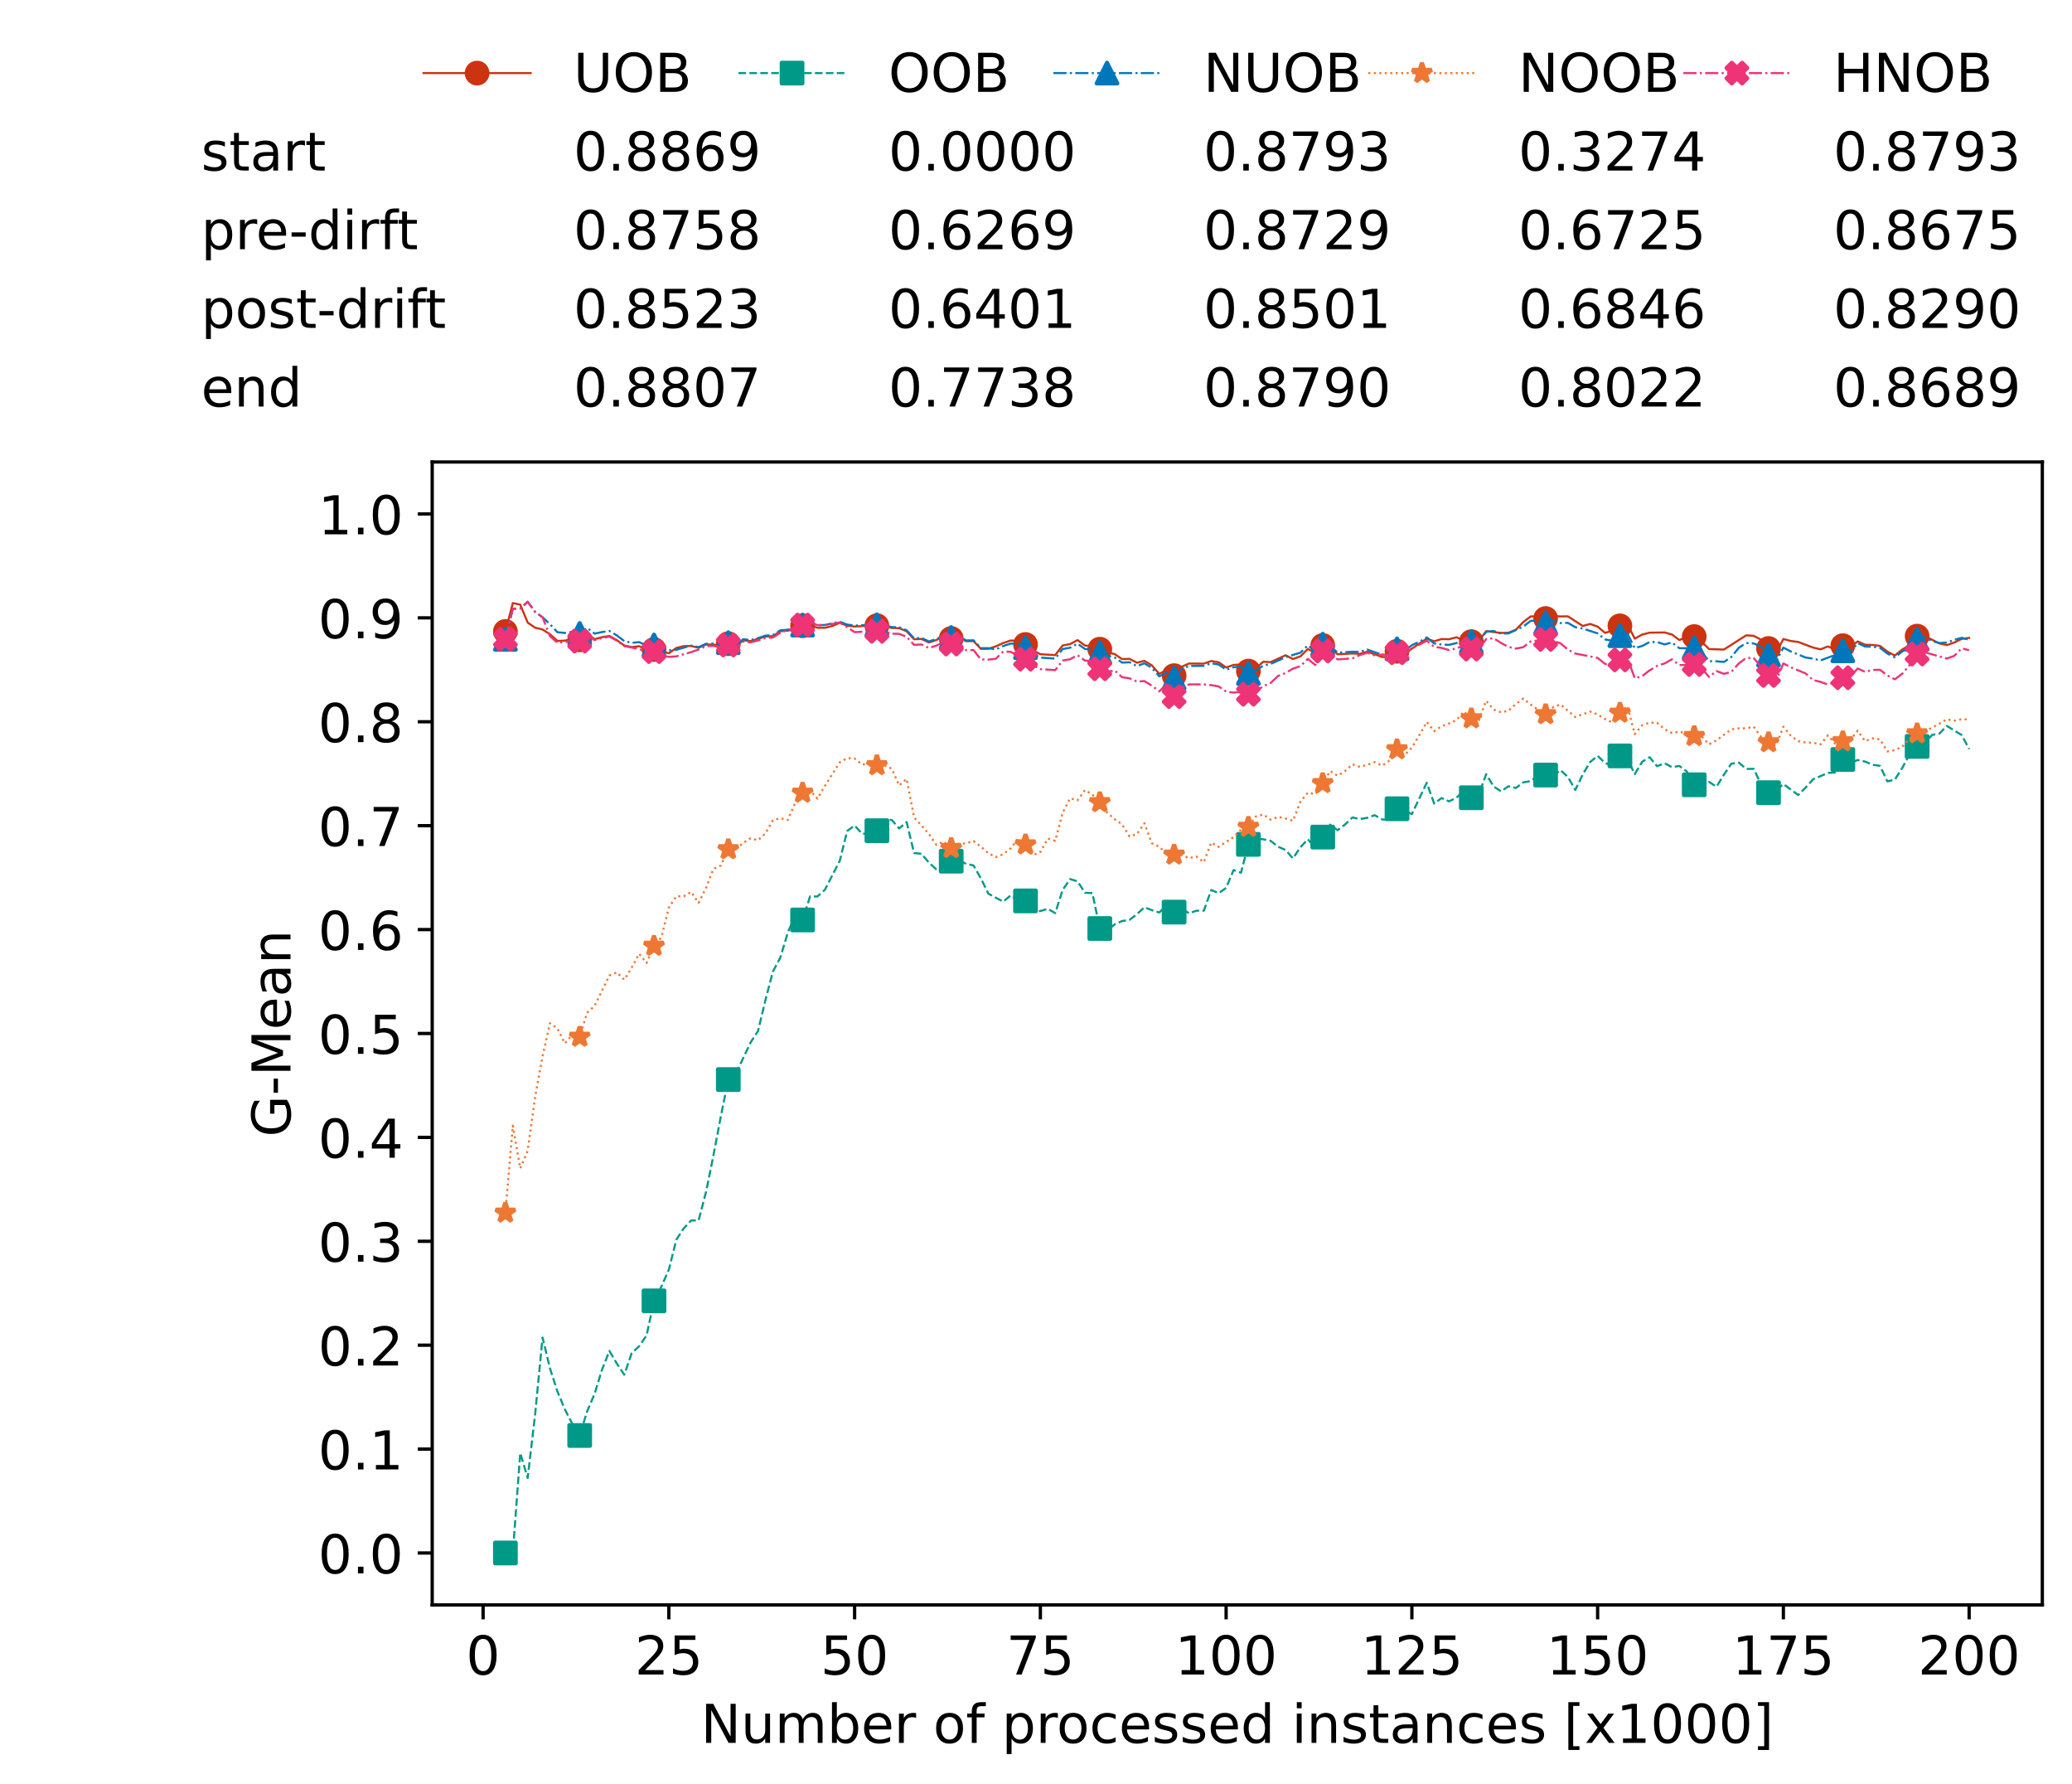 <?xml version="1.0" encoding="utf-8" standalone="no"?>
<!DOCTYPE svg PUBLIC "-//W3C//DTD SVG 1.1//EN"
  "http://www.w3.org/Graphics/SVG/1.1/DTD/svg11.dtd">
<!-- Created with matplotlib (https://matplotlib.org/) -->
<svg height="432.615pt" version="1.1" viewBox="0 0 502.65 432.615" width="502.65pt" xmlns="http://www.w3.org/2000/svg" xmlns:xlink="http://www.w3.org/1999/xlink">
 <defs>
  <style type="text/css">*{stroke-linecap:butt;stroke-linejoin:round;}</style>
 </defs>
 <g id="figure_1">
  <g id="patch_1">
   <path d="M 0 432.615 
L 502.65 432.615 
L 502.65 0 
L 0 0 
z
" style="fill:#ffffff;"/>
  </g>
  <g id="axes_1">
   <g id="patch_2">
    <path d="M 104.85 389.252 
L 495.45 389.252 
L 495.45 112.052 
L 104.85 112.052 
z
" style="fill:#ffffff;"/>
   </g>
   <g id="matplotlib.axis_1">
    <g id="xtick_1">
     <g id="line2d_1">
      <defs>
       <path d="M 0 0 
L 0 3.5 
" id="m432985e146" style="stroke:#000000;stroke-width:0.8;"/>
      </defs>
      <g>
       <use style="stroke:#000000;stroke-width:0.8;" x="117.197" xlink:href="#m432985e146" y="389.252"/>
      </g>
     </g>
     <g id="text_1">
      <!-- 0 -->
      <g transform="translate(113.061 406.13)scale(0.13 -0.13)">
       <defs>
        <path d="M 31.781 66.406 
Q 24.172 66.406 20.328 58.906 
Q 16.5 51.422 16.5 36.375 
Q 16.5 21.391 20.328 13.891 
Q 24.172 6.391 31.781 6.391 
Q 39.453 6.391 43.281 13.891 
Q 47.125 21.391 47.125 36.375 
Q 47.125 51.422 43.281 58.906 
Q 39.453 66.406 31.781 66.406 
z
M 31.781 74.219 
Q 44.047 74.219 50.516 64.516 
Q 56.984 54.828 56.984 36.375 
Q 56.984 17.969 50.516 8.266 
Q 44.047 -1.422 31.781 -1.422 
Q 19.531 -1.422 13.062 8.266 
Q 6.594 17.969 6.594 36.375 
Q 6.594 54.828 13.062 64.516 
Q 19.531 74.219 31.781 74.219 
z
" id="DejaVuSans-48"/>
       </defs>
       <use xlink:href="#DejaVuSans-48"/>
      </g>
     </g>
    </g>
    <g id="xtick_2">
     <g id="line2d_2">
      <g>
       <use style="stroke:#000000;stroke-width:0.8;" x="162.259" xlink:href="#m432985e146" y="389.252"/>
      </g>
     </g>
     <g id="text_2">
      <!-- 25 -->
      <g transform="translate(153.988 406.13)scale(0.13 -0.13)">
       <defs>
        <path d="M 19.188 8.297 
L 53.609 8.297 
L 53.609 0 
L 7.328 0 
L 7.328 8.297 
Q 12.938 14.109 22.625 23.891 
Q 32.328 33.688 34.812 36.531 
Q 39.547 41.844 41.422 45.531 
Q 43.312 49.219 43.312 52.781 
Q 43.312 58.594 39.234 62.25 
Q 35.156 65.922 28.609 65.922 
Q 23.969 65.922 18.812 64.312 
Q 13.672 62.703 7.812 59.422 
L 7.812 69.391 
Q 13.766 71.781 18.938 73 
Q 24.125 74.219 28.422 74.219 
Q 39.75 74.219 46.484 68.547 
Q 53.219 62.891 53.219 53.422 
Q 53.219 48.922 51.531 44.891 
Q 49.859 40.875 45.406 35.406 
Q 44.188 33.984 37.641 27.219 
Q 31.109 20.453 19.188 8.297 
z
" id="DejaVuSans-50"/>
        <path d="M 10.797 72.906 
L 49.516 72.906 
L 49.516 64.594 
L 19.828 64.594 
L 19.828 46.734 
Q 21.969 47.469 24.109 47.828 
Q 26.266 48.188 28.422 48.188 
Q 40.625 48.188 47.75 41.5 
Q 54.891 34.812 54.891 23.391 
Q 54.891 11.625 47.562 5.094 
Q 40.234 -1.422 26.906 -1.422 
Q 22.312 -1.422 17.547 -0.641 
Q 12.797 0.141 7.719 1.703 
L 7.719 11.625 
Q 12.109 9.234 16.797 8.062 
Q 21.484 6.891 26.703 6.891 
Q 35.156 6.891 40.078 11.328 
Q 45.016 15.766 45.016 23.391 
Q 45.016 31 40.078 35.438 
Q 35.156 39.891 26.703 39.891 
Q 22.75 39.891 18.812 39.016 
Q 14.891 38.141 10.797 36.281 
z
" id="DejaVuSans-53"/>
       </defs>
       <use xlink:href="#DejaVuSans-50"/>
       <use x="63.623" xlink:href="#DejaVuSans-53"/>
      </g>
     </g>
    </g>
    <g id="xtick_3">
     <g id="line2d_3">
      <g>
       <use style="stroke:#000000;stroke-width:0.8;" x="207.322" xlink:href="#m432985e146" y="389.252"/>
      </g>
     </g>
     <g id="text_3">
      <!-- 50 -->
      <g transform="translate(199.05 406.13)scale(0.13 -0.13)">
       <use xlink:href="#DejaVuSans-53"/>
       <use x="63.623" xlink:href="#DejaVuSans-48"/>
      </g>
     </g>
    </g>
    <g id="xtick_4">
     <g id="line2d_4">
      <g>
       <use style="stroke:#000000;stroke-width:0.8;" x="252.384" xlink:href="#m432985e146" y="389.252"/>
      </g>
     </g>
     <g id="text_4">
      <!-- 75 -->
      <g transform="translate(244.113 406.13)scale(0.13 -0.13)">
       <defs>
        <path d="M 8.203 72.906 
L 55.078 72.906 
L 55.078 68.703 
L 28.609 0 
L 18.312 0 
L 43.219 64.594 
L 8.203 64.594 
z
" id="DejaVuSans-55"/>
       </defs>
       <use xlink:href="#DejaVuSans-55"/>
       <use x="63.623" xlink:href="#DejaVuSans-53"/>
      </g>
     </g>
    </g>
    <g id="xtick_5">
     <g id="line2d_5">
      <g>
       <use style="stroke:#000000;stroke-width:0.8;" x="297.446" xlink:href="#m432985e146" y="389.252"/>
      </g>
     </g>
     <g id="text_5">
      <!-- 100 -->
      <g transform="translate(285.039 406.13)scale(0.13 -0.13)">
       <defs>
        <path d="M 12.406 8.297 
L 28.516 8.297 
L 28.516 63.922 
L 10.984 60.406 
L 10.984 69.391 
L 28.422 72.906 
L 38.281 72.906 
L 38.281 8.297 
L 54.391 8.297 
L 54.391 0 
L 12.406 0 
z
" id="DejaVuSans-49"/>
       </defs>
       <use xlink:href="#DejaVuSans-49"/>
       <use x="63.623" xlink:href="#DejaVuSans-48"/>
       <use x="127.246" xlink:href="#DejaVuSans-48"/>
      </g>
     </g>
    </g>
    <g id="xtick_6">
     <g id="line2d_6">
      <g>
       <use style="stroke:#000000;stroke-width:0.8;" x="342.509" xlink:href="#m432985e146" y="389.252"/>
      </g>
     </g>
     <g id="text_6">
      <!-- 125 -->
      <g transform="translate(330.102 406.13)scale(0.13 -0.13)">
       <use xlink:href="#DejaVuSans-49"/>
       <use x="63.623" xlink:href="#DejaVuSans-50"/>
       <use x="127.246" xlink:href="#DejaVuSans-53"/>
      </g>
     </g>
    </g>
    <g id="xtick_7">
     <g id="line2d_7">
      <g>
       <use style="stroke:#000000;stroke-width:0.8;" x="387.571" xlink:href="#m432985e146" y="389.252"/>
      </g>
     </g>
     <g id="text_7">
      <!-- 150 -->
      <g transform="translate(375.164 406.13)scale(0.13 -0.13)">
       <use xlink:href="#DejaVuSans-49"/>
       <use x="63.623" xlink:href="#DejaVuSans-53"/>
       <use x="127.246" xlink:href="#DejaVuSans-48"/>
      </g>
     </g>
    </g>
    <g id="xtick_8">
     <g id="line2d_8">
      <g>
       <use style="stroke:#000000;stroke-width:0.8;" x="432.633" xlink:href="#m432985e146" y="389.252"/>
      </g>
     </g>
     <g id="text_8">
      <!-- 175 -->
      <g transform="translate(420.226 406.13)scale(0.13 -0.13)">
       <use xlink:href="#DejaVuSans-49"/>
       <use x="63.623" xlink:href="#DejaVuSans-55"/>
       <use x="127.246" xlink:href="#DejaVuSans-53"/>
      </g>
     </g>
    </g>
    <g id="xtick_9">
     <g id="line2d_9">
      <g>
       <use style="stroke:#000000;stroke-width:0.8;" x="477.695" xlink:href="#m432985e146" y="389.252"/>
      </g>
     </g>
     <g id="text_9">
      <!-- 200 -->
      <g transform="translate(465.289 406.13)scale(0.13 -0.13)">
       <use xlink:href="#DejaVuSans-50"/>
       <use x="63.623" xlink:href="#DejaVuSans-48"/>
       <use x="127.246" xlink:href="#DejaVuSans-48"/>
      </g>
     </g>
    </g>
    <g id="text_10">
     <!-- Number of processed instances [x1000] -->
     <g transform="translate(170.025 422.711)scale(0.13 -0.13)">
      <defs>
       <path d="M 9.812 72.906 
L 23.094 72.906 
L 55.422 11.922 
L 55.422 72.906 
L 64.984 72.906 
L 64.984 0 
L 51.703 0 
L 19.391 60.984 
L 19.391 0 
L 9.812 0 
z
" id="DejaVuSans-78"/>
       <path d="M 8.5 21.578 
L 8.5 54.688 
L 17.484 54.688 
L 17.484 21.922 
Q 17.484 14.156 20.5 10.266 
Q 23.531 6.391 29.594 6.391 
Q 36.859 6.391 41.078 11.031 
Q 45.312 15.672 45.312 23.688 
L 45.312 54.688 
L 54.297 54.688 
L 54.297 0 
L 45.312 0 
L 45.312 8.406 
Q 42.047 3.422 37.719 1 
Q 33.406 -1.422 27.688 -1.422 
Q 18.266 -1.422 13.375 4.438 
Q 8.5 10.297 8.5 21.578 
z
M 31.109 56 
z
" id="DejaVuSans-117"/>
       <path d="M 52 44.188 
Q 55.375 50.25 60.062 53.125 
Q 64.75 56 71.094 56 
Q 79.641 56 84.281 50.016 
Q 88.922 44.047 88.922 33.016 
L 88.922 0 
L 79.891 0 
L 79.891 32.719 
Q 79.891 40.578 77.094 44.375 
Q 74.312 48.188 68.609 48.188 
Q 61.625 48.188 57.562 43.547 
Q 53.516 38.922 53.516 30.906 
L 53.516 0 
L 44.484 0 
L 44.484 32.719 
Q 44.484 40.625 41.703 44.406 
Q 38.922 48.188 33.109 48.188 
Q 26.219 48.188 22.156 43.531 
Q 18.109 38.875 18.109 30.906 
L 18.109 0 
L 9.078 0 
L 9.078 54.688 
L 18.109 54.688 
L 18.109 46.188 
Q 21.188 51.219 25.484 53.609 
Q 29.781 56 35.688 56 
Q 41.656 56 45.828 52.969 
Q 50 49.953 52 44.188 
z
" id="DejaVuSans-109"/>
       <path d="M 48.688 27.297 
Q 48.688 37.203 44.609 42.844 
Q 40.531 48.484 33.406 48.484 
Q 26.266 48.484 22.188 42.844 
Q 18.109 37.203 18.109 27.297 
Q 18.109 17.391 22.188 11.75 
Q 26.266 6.109 33.406 6.109 
Q 40.531 6.109 44.609 11.75 
Q 48.688 17.391 48.688 27.297 
z
M 18.109 46.391 
Q 20.953 51.266 25.266 53.625 
Q 29.594 56 35.594 56 
Q 45.562 56 51.781 48.094 
Q 58.016 40.188 58.016 27.297 
Q 58.016 14.406 51.781 6.484 
Q 45.562 -1.422 35.594 -1.422 
Q 29.594 -1.422 25.266 0.953 
Q 20.953 3.328 18.109 8.203 
L 18.109 0 
L 9.078 0 
L 9.078 75.984 
L 18.109 75.984 
z
" id="DejaVuSans-98"/>
       <path d="M 56.203 29.594 
L 56.203 25.203 
L 14.891 25.203 
Q 15.484 15.922 20.484 11.062 
Q 25.484 6.203 34.422 6.203 
Q 39.594 6.203 44.453 7.469 
Q 49.312 8.734 54.109 11.281 
L 54.109 2.781 
Q 49.266 0.734 44.188 -0.344 
Q 39.109 -1.422 33.891 -1.422 
Q 20.797 -1.422 13.156 6.188 
Q 5.516 13.812 5.516 26.812 
Q 5.516 40.234 12.766 48.109 
Q 20.016 56 32.328 56 
Q 43.359 56 49.781 48.891 
Q 56.203 41.797 56.203 29.594 
z
M 47.219 32.234 
Q 47.125 39.594 43.094 43.984 
Q 39.062 48.391 32.422 48.391 
Q 24.906 48.391 20.391 44.141 
Q 15.875 39.891 15.188 32.172 
z
" id="DejaVuSans-101"/>
       <path d="M 41.109 46.297 
Q 39.594 47.172 37.812 47.578 
Q 36.031 48 33.891 48 
Q 26.266 48 22.188 43.047 
Q 18.109 38.094 18.109 28.812 
L 18.109 0 
L 9.078 0 
L 9.078 54.688 
L 18.109 54.688 
L 18.109 46.188 
Q 20.953 51.172 25.484 53.578 
Q 30.031 56 36.531 56 
Q 37.453 56 38.578 55.875 
Q 39.703 55.766 41.062 55.516 
z
" id="DejaVuSans-114"/>
       <path id="DejaVuSans-32"/>
       <path d="M 30.609 48.391 
Q 23.391 48.391 19.188 42.75 
Q 14.984 37.109 14.984 27.297 
Q 14.984 17.484 19.156 11.844 
Q 23.344 6.203 30.609 6.203 
Q 37.797 6.203 41.984 11.859 
Q 46.188 17.531 46.188 27.297 
Q 46.188 37.016 41.984 42.703 
Q 37.797 48.391 30.609 48.391 
z
M 30.609 56 
Q 42.328 56 49.016 48.375 
Q 55.719 40.766 55.719 27.297 
Q 55.719 13.875 49.016 6.219 
Q 42.328 -1.422 30.609 -1.422 
Q 18.844 -1.422 12.172 6.219 
Q 5.516 13.875 5.516 27.297 
Q 5.516 40.766 12.172 48.375 
Q 18.844 56 30.609 56 
z
" id="DejaVuSans-111"/>
       <path d="M 37.109 75.984 
L 37.109 68.5 
L 28.516 68.5 
Q 23.688 68.5 21.797 66.547 
Q 19.922 64.594 19.922 59.516 
L 19.922 54.688 
L 34.719 54.688 
L 34.719 47.703 
L 19.922 47.703 
L 19.922 0 
L 10.891 0 
L 10.891 47.703 
L 2.297 47.703 
L 2.297 54.688 
L 10.891 54.688 
L 10.891 58.5 
Q 10.891 67.625 15.141 71.797 
Q 19.391 75.984 28.609 75.984 
z
" id="DejaVuSans-102"/>
       <path d="M 18.109 8.203 
L 18.109 -20.797 
L 9.078 -20.797 
L 9.078 54.688 
L 18.109 54.688 
L 18.109 46.391 
Q 20.953 51.266 25.266 53.625 
Q 29.594 56 35.594 56 
Q 45.562 56 51.781 48.094 
Q 58.016 40.188 58.016 27.297 
Q 58.016 14.406 51.781 6.484 
Q 45.562 -1.422 35.594 -1.422 
Q 29.594 -1.422 25.266 0.953 
Q 20.953 3.328 18.109 8.203 
z
M 48.688 27.297 
Q 48.688 37.203 44.609 42.844 
Q 40.531 48.484 33.406 48.484 
Q 26.266 48.484 22.188 42.844 
Q 18.109 37.203 18.109 27.297 
Q 18.109 17.391 22.188 11.75 
Q 26.266 6.109 33.406 6.109 
Q 40.531 6.109 44.609 11.75 
Q 48.688 17.391 48.688 27.297 
z
" id="DejaVuSans-112"/>
       <path d="M 48.781 52.594 
L 48.781 44.188 
Q 44.969 46.297 41.141 47.344 
Q 37.312 48.391 33.406 48.391 
Q 24.656 48.391 19.812 42.844 
Q 14.984 37.312 14.984 27.297 
Q 14.984 17.281 19.812 11.734 
Q 24.656 6.203 33.406 6.203 
Q 37.312 6.203 41.141 7.25 
Q 44.969 8.297 48.781 10.406 
L 48.781 2.094 
Q 45.016 0.344 40.984 -0.531 
Q 36.969 -1.422 32.422 -1.422 
Q 20.062 -1.422 12.781 6.344 
Q 5.516 14.109 5.516 27.297 
Q 5.516 40.672 12.859 48.328 
Q 20.219 56 33.016 56 
Q 37.156 56 41.109 55.141 
Q 45.062 54.297 48.781 52.594 
z
" id="DejaVuSans-99"/>
       <path d="M 44.281 53.078 
L 44.281 44.578 
Q 40.484 46.531 36.375 47.5 
Q 32.281 48.484 27.875 48.484 
Q 21.188 48.484 17.844 46.438 
Q 14.5 44.391 14.5 40.281 
Q 14.5 37.156 16.891 35.375 
Q 19.281 33.594 26.516 31.984 
L 29.594 31.297 
Q 39.156 29.25 43.188 25.516 
Q 47.219 21.781 47.219 15.094 
Q 47.219 7.469 41.188 3.016 
Q 35.156 -1.422 24.609 -1.422 
Q 20.219 -1.422 15.453 -0.562 
Q 10.688 0.297 5.422 2 
L 5.422 11.281 
Q 10.406 8.688 15.234 7.391 
Q 20.062 6.109 24.812 6.109 
Q 31.156 6.109 34.562 8.281 
Q 37.984 10.453 37.984 14.406 
Q 37.984 18.062 35.516 20.016 
Q 33.062 21.969 24.703 23.781 
L 21.578 24.516 
Q 13.234 26.266 9.516 29.906 
Q 5.812 33.547 5.812 39.891 
Q 5.812 47.609 11.281 51.797 
Q 16.75 56 26.812 56 
Q 31.781 56 36.172 55.266 
Q 40.578 54.547 44.281 53.078 
z
" id="DejaVuSans-115"/>
       <path d="M 45.406 46.391 
L 45.406 75.984 
L 54.391 75.984 
L 54.391 0 
L 45.406 0 
L 45.406 8.203 
Q 42.578 3.328 38.25 0.953 
Q 33.938 -1.422 27.875 -1.422 
Q 17.969 -1.422 11.734 6.484 
Q 5.516 14.406 5.516 27.297 
Q 5.516 40.188 11.734 48.094 
Q 17.969 56 27.875 56 
Q 33.938 56 38.25 53.625 
Q 42.578 51.266 45.406 46.391 
z
M 14.797 27.297 
Q 14.797 17.391 18.875 11.75 
Q 22.953 6.109 30.078 6.109 
Q 37.203 6.109 41.297 11.75 
Q 45.406 17.391 45.406 27.297 
Q 45.406 37.203 41.297 42.844 
Q 37.203 48.484 30.078 48.484 
Q 22.953 48.484 18.875 42.844 
Q 14.797 37.203 14.797 27.297 
z
" id="DejaVuSans-100"/>
       <path d="M 9.422 54.688 
L 18.406 54.688 
L 18.406 0 
L 9.422 0 
z
M 9.422 75.984 
L 18.406 75.984 
L 18.406 64.594 
L 9.422 64.594 
z
" id="DejaVuSans-105"/>
       <path d="M 54.891 33.016 
L 54.891 0 
L 45.906 0 
L 45.906 32.719 
Q 45.906 40.484 42.875 44.328 
Q 39.844 48.188 33.797 48.188 
Q 26.516 48.188 22.312 43.547 
Q 18.109 38.922 18.109 30.906 
L 18.109 0 
L 9.078 0 
L 9.078 54.688 
L 18.109 54.688 
L 18.109 46.188 
Q 21.344 51.125 25.703 53.562 
Q 30.078 56 35.797 56 
Q 45.219 56 50.047 50.172 
Q 54.891 44.344 54.891 33.016 
z
" id="DejaVuSans-110"/>
       <path d="M 18.312 70.219 
L 18.312 54.688 
L 36.812 54.688 
L 36.812 47.703 
L 18.312 47.703 
L 18.312 18.016 
Q 18.312 11.328 20.141 9.422 
Q 21.969 7.516 27.594 7.516 
L 36.812 7.516 
L 36.812 0 
L 27.594 0 
Q 17.188 0 13.234 3.875 
Q 9.281 7.766 9.281 18.016 
L 9.281 47.703 
L 2.688 47.703 
L 2.688 54.688 
L 9.281 54.688 
L 9.281 70.219 
z
" id="DejaVuSans-116"/>
       <path d="M 34.281 27.484 
Q 23.391 27.484 19.188 25 
Q 14.984 22.516 14.984 16.5 
Q 14.984 11.719 18.141 8.906 
Q 21.297 6.109 26.703 6.109 
Q 34.188 6.109 38.703 11.406 
Q 43.219 16.703 43.219 25.484 
L 43.219 27.484 
z
M 52.203 31.203 
L 52.203 0 
L 43.219 0 
L 43.219 8.297 
Q 40.141 3.328 35.547 0.953 
Q 30.953 -1.422 24.312 -1.422 
Q 15.922 -1.422 10.953 3.297 
Q 6 8.016 6 15.922 
Q 6 25.141 12.172 29.828 
Q 18.359 34.516 30.609 34.516 
L 43.219 34.516 
L 43.219 35.406 
Q 43.219 41.609 39.141 45 
Q 35.062 48.391 27.688 48.391 
Q 23 48.391 18.547 47.266 
Q 14.109 46.141 10.016 43.891 
L 10.016 52.203 
Q 14.938 54.109 19.578 55.047 
Q 24.219 56 28.609 56 
Q 40.484 56 46.344 49.844 
Q 52.203 43.703 52.203 31.203 
z
" id="DejaVuSans-97"/>
       <path d="M 8.594 75.984 
L 29.297 75.984 
L 29.297 69 
L 17.578 69 
L 17.578 -6.203 
L 29.297 -6.203 
L 29.297 -13.188 
L 8.594 -13.188 
z
" id="DejaVuSans-91"/>
       <path d="M 54.891 54.688 
L 35.109 28.078 
L 55.906 0 
L 45.312 0 
L 29.391 21.484 
L 13.484 0 
L 2.875 0 
L 24.125 28.609 
L 4.688 54.688 
L 15.281 54.688 
L 29.781 35.203 
L 44.281 54.688 
z
" id="DejaVuSans-120"/>
       <path d="M 30.422 75.984 
L 30.422 -13.188 
L 9.719 -13.188 
L 9.719 -6.203 
L 21.391 -6.203 
L 21.391 69 
L 9.719 69 
L 9.719 75.984 
z
" id="DejaVuSans-93"/>
      </defs>
      <use xlink:href="#DejaVuSans-78"/>
      <use x="74.805" xlink:href="#DejaVuSans-117"/>
      <use x="138.184" xlink:href="#DejaVuSans-109"/>
      <use x="235.596" xlink:href="#DejaVuSans-98"/>
      <use x="299.072" xlink:href="#DejaVuSans-101"/>
      <use x="360.596" xlink:href="#DejaVuSans-114"/>
      <use x="401.709" xlink:href="#DejaVuSans-32"/>
      <use x="433.496" xlink:href="#DejaVuSans-111"/>
      <use x="494.678" xlink:href="#DejaVuSans-102"/>
      <use x="529.883" xlink:href="#DejaVuSans-32"/>
      <use x="561.67" xlink:href="#DejaVuSans-112"/>
      <use x="625.146" xlink:href="#DejaVuSans-114"/>
      <use x="664.01" xlink:href="#DejaVuSans-111"/>
      <use x="725.191" xlink:href="#DejaVuSans-99"/>
      <use x="780.172" xlink:href="#DejaVuSans-101"/>
      <use x="841.695" xlink:href="#DejaVuSans-115"/>
      <use x="893.795" xlink:href="#DejaVuSans-115"/>
      <use x="945.895" xlink:href="#DejaVuSans-101"/>
      <use x="1007.418" xlink:href="#DejaVuSans-100"/>
      <use x="1070.895" xlink:href="#DejaVuSans-32"/>
      <use x="1102.682" xlink:href="#DejaVuSans-105"/>
      <use x="1130.465" xlink:href="#DejaVuSans-110"/>
      <use x="1193.844" xlink:href="#DejaVuSans-115"/>
      <use x="1245.943" xlink:href="#DejaVuSans-116"/>
      <use x="1285.152" xlink:href="#DejaVuSans-97"/>
      <use x="1346.432" xlink:href="#DejaVuSans-110"/>
      <use x="1409.811" xlink:href="#DejaVuSans-99"/>
      <use x="1464.791" xlink:href="#DejaVuSans-101"/>
      <use x="1526.314" xlink:href="#DejaVuSans-115"/>
      <use x="1578.414" xlink:href="#DejaVuSans-32"/>
      <use x="1610.201" xlink:href="#DejaVuSans-91"/>
      <use x="1649.215" xlink:href="#DejaVuSans-120"/>
      <use x="1708.395" xlink:href="#DejaVuSans-49"/>
      <use x="1772.018" xlink:href="#DejaVuSans-48"/>
      <use x="1835.641" xlink:href="#DejaVuSans-48"/>
      <use x="1899.264" xlink:href="#DejaVuSans-48"/>
      <use x="1962.887" xlink:href="#DejaVuSans-93"/>
     </g>
    </g>
   </g>
   <g id="matplotlib.axis_2">
    <g id="ytick_1">
     <g id="line2d_10">
      <defs>
       <path d="M 0 0 
L -3.5 0 
" id="mdc97f44ab3" style="stroke:#000000;stroke-width:0.8;"/>
      </defs>
      <g>
       <use style="stroke:#000000;stroke-width:0.8;" x="104.85" xlink:href="#mdc97f44ab3" y="376.652"/>
      </g>
     </g>
     <g id="text_11">
      <!-- 0.0 -->
      <g transform="translate(77.176 381.591)scale(0.13 -0.13)">
       <defs>
        <path d="M 10.688 12.406 
L 21 12.406 
L 21 0 
L 10.688 0 
z
" id="DejaVuSans-46"/>
       </defs>
       <use xlink:href="#DejaVuSans-48"/>
       <use x="63.623" xlink:href="#DejaVuSans-46"/>
       <use x="95.41" xlink:href="#DejaVuSans-48"/>
      </g>
     </g>
    </g>
    <g id="ytick_2">
     <g id="line2d_11">
      <g>
       <use style="stroke:#000000;stroke-width:0.8;" x="104.85" xlink:href="#mdc97f44ab3" y="351.452"/>
      </g>
     </g>
     <g id="text_12">
      <!-- 0.1 -->
      <g transform="translate(77.176 356.391)scale(0.13 -0.13)">
       <use xlink:href="#DejaVuSans-48"/>
       <use x="63.623" xlink:href="#DejaVuSans-46"/>
       <use x="95.41" xlink:href="#DejaVuSans-49"/>
      </g>
     </g>
    </g>
    <g id="ytick_3">
     <g id="line2d_12">
      <g>
       <use style="stroke:#000000;stroke-width:0.8;" x="104.85" xlink:href="#mdc97f44ab3" y="326.252"/>
      </g>
     </g>
     <g id="text_13">
      <!-- 0.2 -->
      <g transform="translate(77.176 331.191)scale(0.13 -0.13)">
       <use xlink:href="#DejaVuSans-48"/>
       <use x="63.623" xlink:href="#DejaVuSans-46"/>
       <use x="95.41" xlink:href="#DejaVuSans-50"/>
      </g>
     </g>
    </g>
    <g id="ytick_4">
     <g id="line2d_13">
      <g>
       <use style="stroke:#000000;stroke-width:0.8;" x="104.85" xlink:href="#mdc97f44ab3" y="301.052"/>
      </g>
     </g>
     <g id="text_14">
      <!-- 0.3 -->
      <g transform="translate(77.176 305.991)scale(0.13 -0.13)">
       <defs>
        <path d="M 40.578 39.312 
Q 47.656 37.797 51.625 33 
Q 55.609 28.219 55.609 21.188 
Q 55.609 10.406 48.188 4.484 
Q 40.766 -1.422 27.094 -1.422 
Q 22.516 -1.422 17.656 -0.516 
Q 12.797 0.391 7.625 2.203 
L 7.625 11.719 
Q 11.719 9.328 16.594 8.109 
Q 21.484 6.891 26.812 6.891 
Q 36.078 6.891 40.938 10.547 
Q 45.797 14.203 45.797 21.188 
Q 45.797 27.641 41.281 31.266 
Q 36.766 34.906 28.719 34.906 
L 20.219 34.906 
L 20.219 43.016 
L 29.109 43.016 
Q 36.375 43.016 40.234 45.922 
Q 44.094 48.828 44.094 54.297 
Q 44.094 59.906 40.109 62.906 
Q 36.141 65.922 28.719 65.922 
Q 24.656 65.922 20.016 65.031 
Q 15.375 64.156 9.812 62.312 
L 9.812 71.094 
Q 15.438 72.656 20.344 73.438 
Q 25.25 74.219 29.594 74.219 
Q 40.828 74.219 47.359 69.109 
Q 53.906 64.016 53.906 55.328 
Q 53.906 49.266 50.438 45.094 
Q 46.969 40.922 40.578 39.312 
z
" id="DejaVuSans-51"/>
       </defs>
       <use xlink:href="#DejaVuSans-48"/>
       <use x="63.623" xlink:href="#DejaVuSans-46"/>
       <use x="95.41" xlink:href="#DejaVuSans-51"/>
      </g>
     </g>
    </g>
    <g id="ytick_5">
     <g id="line2d_14">
      <g>
       <use style="stroke:#000000;stroke-width:0.8;" x="104.85" xlink:href="#mdc97f44ab3" y="275.852"/>
      </g>
     </g>
     <g id="text_15">
      <!-- 0.4 -->
      <g transform="translate(77.176 280.791)scale(0.13 -0.13)">
       <defs>
        <path d="M 37.797 64.312 
L 12.891 25.391 
L 37.797 25.391 
z
M 35.203 72.906 
L 47.609 72.906 
L 47.609 25.391 
L 58.016 25.391 
L 58.016 17.188 
L 47.609 17.188 
L 47.609 0 
L 37.797 0 
L 37.797 17.188 
L 4.891 17.188 
L 4.891 26.703 
z
" id="DejaVuSans-52"/>
       </defs>
       <use xlink:href="#DejaVuSans-48"/>
       <use x="63.623" xlink:href="#DejaVuSans-46"/>
       <use x="95.41" xlink:href="#DejaVuSans-52"/>
      </g>
     </g>
    </g>
    <g id="ytick_6">
     <g id="line2d_15">
      <g>
       <use style="stroke:#000000;stroke-width:0.8;" x="104.85" xlink:href="#mdc97f44ab3" y="250.652"/>
      </g>
     </g>
     <g id="text_16">
      <!-- 0.5 -->
      <g transform="translate(77.176 255.591)scale(0.13 -0.13)">
       <use xlink:href="#DejaVuSans-48"/>
       <use x="63.623" xlink:href="#DejaVuSans-46"/>
       <use x="95.41" xlink:href="#DejaVuSans-53"/>
      </g>
     </g>
    </g>
    <g id="ytick_7">
     <g id="line2d_16">
      <g>
       <use style="stroke:#000000;stroke-width:0.8;" x="104.85" xlink:href="#mdc97f44ab3" y="225.452"/>
      </g>
     </g>
     <g id="text_17">
      <!-- 0.6 -->
      <g transform="translate(77.176 230.391)scale(0.13 -0.13)">
       <defs>
        <path d="M 33.016 40.375 
Q 26.375 40.375 22.484 35.828 
Q 18.609 31.297 18.609 23.391 
Q 18.609 15.531 22.484 10.953 
Q 26.375 6.391 33.016 6.391 
Q 39.656 6.391 43.531 10.953 
Q 47.406 15.531 47.406 23.391 
Q 47.406 31.297 43.531 35.828 
Q 39.656 40.375 33.016 40.375 
z
M 52.594 71.297 
L 52.594 62.312 
Q 48.875 64.062 45.094 64.984 
Q 41.312 65.922 37.594 65.922 
Q 27.828 65.922 22.672 59.328 
Q 17.531 52.734 16.797 39.406 
Q 19.672 43.656 24.016 45.922 
Q 28.375 48.188 33.594 48.188 
Q 44.578 48.188 50.953 41.516 
Q 57.328 34.859 57.328 23.391 
Q 57.328 12.156 50.688 5.359 
Q 44.047 -1.422 33.016 -1.422 
Q 20.359 -1.422 13.672 8.266 
Q 6.984 17.969 6.984 36.375 
Q 6.984 53.656 15.188 63.938 
Q 23.391 74.219 37.203 74.219 
Q 40.922 74.219 44.703 73.484 
Q 48.484 72.75 52.594 71.297 
z
" id="DejaVuSans-54"/>
       </defs>
       <use xlink:href="#DejaVuSans-48"/>
       <use x="63.623" xlink:href="#DejaVuSans-46"/>
       <use x="95.41" xlink:href="#DejaVuSans-54"/>
      </g>
     </g>
    </g>
    <g id="ytick_8">
     <g id="line2d_17">
      <g>
       <use style="stroke:#000000;stroke-width:0.8;" x="104.85" xlink:href="#mdc97f44ab3" y="200.252"/>
      </g>
     </g>
     <g id="text_18">
      <!-- 0.7 -->
      <g transform="translate(77.176 205.191)scale(0.13 -0.13)">
       <use xlink:href="#DejaVuSans-48"/>
       <use x="63.623" xlink:href="#DejaVuSans-46"/>
       <use x="95.41" xlink:href="#DejaVuSans-55"/>
      </g>
     </g>
    </g>
    <g id="ytick_9">
     <g id="line2d_18">
      <g>
       <use style="stroke:#000000;stroke-width:0.8;" x="104.85" xlink:href="#mdc97f44ab3" y="175.052"/>
      </g>
     </g>
     <g id="text_19">
      <!-- 0.8 -->
      <g transform="translate(77.176 179.991)scale(0.13 -0.13)">
       <defs>
        <path d="M 31.781 34.625 
Q 24.75 34.625 20.719 30.859 
Q 16.703 27.094 16.703 20.516 
Q 16.703 13.922 20.719 10.156 
Q 24.75 6.391 31.781 6.391 
Q 38.812 6.391 42.859 10.172 
Q 46.922 13.969 46.922 20.516 
Q 46.922 27.094 42.891 30.859 
Q 38.875 34.625 31.781 34.625 
z
M 21.922 38.812 
Q 15.578 40.375 12.031 44.719 
Q 8.5 49.078 8.5 55.328 
Q 8.5 64.062 14.719 69.141 
Q 20.953 74.219 31.781 74.219 
Q 42.672 74.219 48.875 69.141 
Q 55.078 64.062 55.078 55.328 
Q 55.078 49.078 51.531 44.719 
Q 48 40.375 41.703 38.812 
Q 48.828 37.156 52.797 32.312 
Q 56.781 27.484 56.781 20.516 
Q 56.781 9.906 50.312 4.234 
Q 43.844 -1.422 31.781 -1.422 
Q 19.734 -1.422 13.25 4.234 
Q 6.781 9.906 6.781 20.516 
Q 6.781 27.484 10.781 32.312 
Q 14.797 37.156 21.922 38.812 
z
M 18.312 54.391 
Q 18.312 48.734 21.844 45.562 
Q 25.391 42.391 31.781 42.391 
Q 38.141 42.391 41.719 45.562 
Q 45.312 48.734 45.312 54.391 
Q 45.312 60.062 41.719 63.234 
Q 38.141 66.406 31.781 66.406 
Q 25.391 66.406 21.844 63.234 
Q 18.312 60.062 18.312 54.391 
z
" id="DejaVuSans-56"/>
       </defs>
       <use xlink:href="#DejaVuSans-48"/>
       <use x="63.623" xlink:href="#DejaVuSans-46"/>
       <use x="95.41" xlink:href="#DejaVuSans-56"/>
      </g>
     </g>
    </g>
    <g id="ytick_10">
     <g id="line2d_19">
      <g>
       <use style="stroke:#000000;stroke-width:0.8;" x="104.85" xlink:href="#mdc97f44ab3" y="149.852"/>
      </g>
     </g>
     <g id="text_20">
      <!-- 0.9 -->
      <g transform="translate(77.176 154.791)scale(0.13 -0.13)">
       <defs>
        <path d="M 10.984 1.516 
L 10.984 10.5 
Q 14.703 8.734 18.5 7.812 
Q 22.312 6.891 25.984 6.891 
Q 35.75 6.891 40.891 13.453 
Q 46.047 20.016 46.781 33.406 
Q 43.953 29.203 39.594 26.953 
Q 35.25 24.703 29.984 24.703 
Q 19.047 24.703 12.672 31.312 
Q 6.297 37.938 6.297 49.422 
Q 6.297 60.641 12.938 67.422 
Q 19.578 74.219 30.609 74.219 
Q 43.266 74.219 49.922 64.516 
Q 56.594 54.828 56.594 36.375 
Q 56.594 19.141 48.406 8.859 
Q 40.234 -1.422 26.422 -1.422 
Q 22.703 -1.422 18.891 -0.688 
Q 15.094 0.047 10.984 1.516 
z
M 30.609 32.422 
Q 37.25 32.422 41.125 36.953 
Q 45.016 41.5 45.016 49.422 
Q 45.016 57.281 41.125 61.844 
Q 37.25 66.406 30.609 66.406 
Q 23.969 66.406 20.094 61.844 
Q 16.219 57.281 16.219 49.422 
Q 16.219 41.5 20.094 36.953 
Q 23.969 32.422 30.609 32.422 
z
" id="DejaVuSans-57"/>
       </defs>
       <use xlink:href="#DejaVuSans-48"/>
       <use x="63.623" xlink:href="#DejaVuSans-46"/>
       <use x="95.41" xlink:href="#DejaVuSans-57"/>
      </g>
     </g>
    </g>
    <g id="ytick_11">
     <g id="line2d_20">
      <g>
       <use style="stroke:#000000;stroke-width:0.8;" x="104.85" xlink:href="#mdc97f44ab3" y="124.652"/>
      </g>
     </g>
     <g id="text_21">
      <!-- 1.0 -->
      <g transform="translate(77.176 129.591)scale(0.13 -0.13)">
       <use xlink:href="#DejaVuSans-49"/>
       <use x="63.623" xlink:href="#DejaVuSans-46"/>
       <use x="95.41" xlink:href="#DejaVuSans-48"/>
      </g>
     </g>
    </g>
    <g id="text_22">
     <!-- G-Mean -->
     <g transform="translate(70.472 275.744)rotate(-90)scale(0.13 -0.13)">
      <defs>
       <path d="M 59.516 10.406 
L 59.516 29.984 
L 43.406 29.984 
L 43.406 38.094 
L 69.281 38.094 
L 69.281 6.781 
Q 63.578 2.734 56.688 0.656 
Q 49.812 -1.422 42 -1.422 
Q 24.906 -1.422 15.25 8.562 
Q 5.609 18.562 5.609 36.375 
Q 5.609 54.25 15.25 64.234 
Q 24.906 74.219 42 74.219 
Q 49.125 74.219 55.547 72.453 
Q 61.969 70.703 67.391 67.281 
L 67.391 56.781 
Q 61.922 61.422 55.766 63.766 
Q 49.609 66.109 42.828 66.109 
Q 29.438 66.109 22.719 58.641 
Q 16.016 51.172 16.016 36.375 
Q 16.016 21.625 22.719 14.156 
Q 29.438 6.688 42.828 6.688 
Q 48.047 6.688 52.141 7.594 
Q 56.25 8.5 59.516 10.406 
z
" id="DejaVuSans-71"/>
       <path d="M 4.891 31.391 
L 31.203 31.391 
L 31.203 23.391 
L 4.891 23.391 
z
" id="DejaVuSans-45"/>
       <path d="M 9.812 72.906 
L 24.516 72.906 
L 43.109 23.297 
L 61.812 72.906 
L 76.516 72.906 
L 76.516 0 
L 66.891 0 
L 66.891 64.016 
L 48.094 14.016 
L 38.188 14.016 
L 19.391 64.016 
L 19.391 0 
L 9.812 0 
z
" id="DejaVuSans-77"/>
      </defs>
      <use xlink:href="#DejaVuSans-71"/>
      <use x="77.49" xlink:href="#DejaVuSans-45"/>
      <use x="113.574" xlink:href="#DejaVuSans-77"/>
      <use x="199.854" xlink:href="#DejaVuSans-101"/>
      <use x="261.377" xlink:href="#DejaVuSans-97"/>
      <use x="322.656" xlink:href="#DejaVuSans-110"/>
     </g>
    </g>
   </g>
   <g id="line2d_21"/>
   <g id="line2d_22"/>
   <g id="line2d_23"/>
   <g id="line2d_24"/>
   <g id="line2d_25"/>
   <g id="line2d_26">
    <path clip-path="url(#pc453921d80)" d="M 122.605 153.147 
L 124.407 146.262 
L 126.21 146.642 
L 128.012 151.001 
L 129.815 152.23 
L 131.617 152.677 
L 133.419 153.822 
L 135.222 155.453 
L 137.024 155.365 
L 138.827 154.953 
L 140.629 155.186 
L 142.432 153.7 
L 144.234 155.021 
L 146.037 154.541 
L 147.839 154.237 
L 149.642 155.247 
L 151.444 156.551 
L 153.247 156.94 
L 155.049 156.729 
L 156.852 157.538 
L 158.654 157.545 
L 162.259 158.441 
L 164.062 157.156 
L 165.864 156.706 
L 167.667 156.681 
L 169.469 157.103 
L 171.272 156.335 
L 173.074 156.327 
L 174.877 156.597 
L 176.679 156.116 
L 178.482 156.842 
L 180.284 155.284 
L 182.087 155.49 
L 185.692 154.383 
L 187.494 154.282 
L 189.297 153.098 
L 191.099 152.952 
L 192.902 152.625 
L 194.704 151.762 
L 196.507 151.583 
L 198.309 152.266 
L 200.112 152.263 
L 201.914 151.828 
L 203.717 151.042 
L 205.519 151.753 
L 207.322 151.954 
L 210.927 151.753 
L 214.532 151.804 
L 216.334 152.311 
L 218.137 152.353 
L 219.939 153.098 
L 221.742 155.035 
L 223.544 154.97 
L 225.347 155.826 
L 227.149 155.224 
L 228.952 154.36 
L 230.754 154.848 
L 232.557 154.491 
L 234.359 155.515 
L 236.162 155.479 
L 237.964 157.371 
L 239.767 157.359 
L 241.569 156.764 
L 243.372 155.958 
L 245.174 155.349 
L 246.976 155.444 
L 248.779 156.308 
L 250.581 157.738 
L 252.384 158.672 
L 255.989 158.886 
L 257.791 156.542 
L 259.594 156.221 
L 261.396 155.246 
L 263.199 156.551 
L 265.001 156.752 
L 268.606 158.196 
L 270.409 158.632 
L 272.211 159.858 
L 274.014 159.789 
L 275.816 160.74 
L 277.619 160.267 
L 279.421 161.372 
L 281.224 163.429 
L 283.026 162.511 
L 284.829 163.865 
L 286.631 161.722 
L 288.434 160.933 
L 292.039 160.947 
L 293.841 160.319 
L 295.644 160.632 
L 297.446 161.882 
L 299.249 161.271 
L 301.051 161.128 
L 302.854 162.759 
L 304.656 162.065 
L 306.459 160.501 
L 308.261 160.586 
L 311.866 158.924 
L 313.669 159.836 
L 315.471 159.184 
L 317.274 157.397 
L 319.076 158.365 
L 320.879 156.545 
L 322.681 157.12 
L 324.484 158.686 
L 328.089 158.489 
L 329.891 158.578 
L 331.694 158.039 
L 335.299 159.336 
L 337.101 159.375 
L 338.904 157.957 
L 340.706 158.512 
L 346.114 154.889 
L 347.916 155.534 
L 349.719 154.986 
L 351.521 155.037 
L 353.324 154.566 
L 355.126 155.341 
L 356.928 155.623 
L 358.731 155.5 
L 360.533 153.069 
L 364.138 153.512 
L 365.941 153.462 
L 367.743 152.746 
L 369.546 150.856 
L 371.348 149.493 
L 373.151 149.513 
L 374.953 150.016 
L 376.756 149.394 
L 378.558 149.511 
L 380.361 149.483 
L 383.966 151.819 
L 385.768 151.322 
L 387.571 151.978 
L 389.373 153.488 
L 391.176 152.964 
L 392.978 151.788 
L 394.781 151.315 
L 396.583 154.901 
L 398.386 153.897 
L 400.188 153.448 
L 403.793 153.389 
L 405.596 153.892 
L 407.398 155.224 
L 409.201 154.525 
L 411.003 154.389 
L 412.806 155.634 
L 414.608 157.427 
L 418.213 157.539 
L 421.818 155.23 
L 423.621 154.094 
L 425.423 154.205 
L 427.226 155.154 
L 429.028 157.279 
L 430.831 158.395 
L 432.633 154.982 
L 434.436 155.461 
L 436.238 155.699 
L 439.843 157.059 
L 441.646 157.485 
L 443.448 156.775 
L 445.251 157.606 
L 447.053 156.602 
L 448.856 156.889 
L 450.658 155.571 
L 452.461 156.36 
L 454.263 156.426 
L 456.066 156.646 
L 457.868 158.042 
L 459.671 158.988 
L 461.473 157.529 
L 463.276 156.46 
L 465.078 154.281 
L 466.881 154.232 
L 470.485 156.053 
L 472.288 156.458 
L 474.09 155.838 
L 475.893 154.949 
L 477.695 154.709 
L 477.695 154.709 
" style="fill:none;stroke:#cc3311;stroke-linecap:square;stroke-width:0.5;"/>
    <defs>
     <path d="M 0 2.5 
C 0.663 2.5 1.299 2.237 1.768 1.768 
C 2.237 1.299 2.5 0.663 2.5 0 
C 2.5 -0.663 2.237 -1.299 1.768 -1.768 
C 1.299 -2.237 0.663 -2.5 0 -2.5 
C -0.663 -2.5 -1.299 -2.237 -1.768 -1.768 
C -2.237 -1.299 -2.5 -0.663 -2.5 0 
C -2.5 0.663 -2.237 1.299 -1.768 1.768 
C -1.299 2.237 -0.663 2.5 0 2.5 
z
" id="md3fda1de17" style="stroke:#cc3311;"/>
    </defs>
    <g clip-path="url(#pc453921d80)">
     <use style="fill:#cc3311;stroke:#cc3311;" x="122.605" xlink:href="#md3fda1de17" y="153.147"/>
     <use style="fill:#cc3311;stroke:#cc3311;" x="140.629" xlink:href="#md3fda1de17" y="155.186"/>
     <use style="fill:#cc3311;stroke:#cc3311;" x="158.654" xlink:href="#md3fda1de17" y="157.545"/>
     <use style="fill:#cc3311;stroke:#cc3311;" x="176.679" xlink:href="#md3fda1de17" y="156.116"/>
     <use style="fill:#cc3311;stroke:#cc3311;" x="194.704" xlink:href="#md3fda1de17" y="151.762"/>
     <use style="fill:#cc3311;stroke:#cc3311;" x="212.729" xlink:href="#md3fda1de17" y="151.748"/>
     <use style="fill:#cc3311;stroke:#cc3311;" x="230.754" xlink:href="#md3fda1de17" y="154.848"/>
     <use style="fill:#cc3311;stroke:#cc3311;" x="248.779" xlink:href="#md3fda1de17" y="156.308"/>
     <use style="fill:#cc3311;stroke:#cc3311;" x="266.804" xlink:href="#md3fda1de17" y="157.444"/>
     <use style="fill:#cc3311;stroke:#cc3311;" x="284.829" xlink:href="#md3fda1de17" y="163.865"/>
     <use style="fill:#cc3311;stroke:#cc3311;" x="302.854" xlink:href="#md3fda1de17" y="162.759"/>
     <use style="fill:#cc3311;stroke:#cc3311;" x="320.879" xlink:href="#md3fda1de17" y="156.545"/>
     <use style="fill:#cc3311;stroke:#cc3311;" x="338.904" xlink:href="#md3fda1de17" y="157.957"/>
     <use style="fill:#cc3311;stroke:#cc3311;" x="356.928" xlink:href="#md3fda1de17" y="155.623"/>
     <use style="fill:#cc3311;stroke:#cc3311;" x="374.953" xlink:href="#md3fda1de17" y="150.016"/>
     <use style="fill:#cc3311;stroke:#cc3311;" x="392.978" xlink:href="#md3fda1de17" y="151.788"/>
     <use style="fill:#cc3311;stroke:#cc3311;" x="411.003" xlink:href="#md3fda1de17" y="154.389"/>
     <use style="fill:#cc3311;stroke:#cc3311;" x="429.028" xlink:href="#md3fda1de17" y="157.279"/>
     <use style="fill:#cc3311;stroke:#cc3311;" x="447.053" xlink:href="#md3fda1de17" y="156.602"/>
     <use style="fill:#cc3311;stroke:#cc3311;" x="465.078" xlink:href="#md3fda1de17" y="154.281"/>
    </g>
   </g>
   <g id="line2d_27"/>
   <g id="line2d_28"/>
   <g id="line2d_29"/>
   <g id="line2d_30"/>
   <g id="line2d_31">
    <path clip-path="url(#pc453921d80)" d="M 122.605 376.652 
L 124.407 376.652 
L 126.21 352.403 
L 128.012 358.465 
L 129.815 343.053 
L 131.617 324.404 
L 133.419 331.868 
L 135.222 337.466 
L 137.024 341.82 
L 138.827 345.303 
L 140.629 348.153 
L 142.432 342.295 
L 144.234 338.095 
L 146.037 332.202 
L 147.839 327.656 
L 149.642 330.718 
L 151.444 333.42 
L 153.247 328.158 
L 155.049 326.516 
L 156.852 323.887 
L 158.654 315.499 
L 160.457 312.008 
L 162.259 307.937 
L 164.062 300.681 
L 165.864 297.925 
L 167.667 296.007 
L 169.469 296.007 
L 171.272 289.113 
L 173.074 280.212 
L 174.877 270.721 
L 176.679 261.83 
L 178.482 260.473 
L 182.087 252.827 
L 183.889 250.068 
L 185.692 242.545 
L 187.494 235.651 
L 189.297 232.271 
L 191.099 226.225 
L 192.902 221.988 
L 194.704 223.12 
L 196.507 217.423 
L 198.309 217.419 
L 200.112 215.788 
L 203.717 208.805 
L 205.519 201.542 
L 207.322 200.2 
L 209.124 202.213 
L 210.927 202.189 
L 212.729 201.476 
L 214.532 198.882 
L 216.334 198.877 
L 218.137 200.924 
L 219.939 199.37 
L 221.742 206.892 
L 223.544 207.062 
L 225.347 209.21 
L 227.149 210.849 
L 228.952 210.201 
L 230.754 208.863 
L 232.557 208.673 
L 234.359 209.498 
L 236.162 209.903 
L 237.964 213.057 
L 239.767 216.748 
L 243.372 218.68 
L 245.174 217.18 
L 246.976 218.467 
L 248.779 218.499 
L 250.581 221.103 
L 252.384 220.956 
L 254.186 220.424 
L 255.989 221.461 
L 257.791 215.837 
L 259.594 213.213 
L 261.396 213.752 
L 263.199 216.523 
L 265.001 216.597 
L 266.804 225.192 
L 268.606 225.677 
L 270.409 224.19 
L 272.211 223.376 
L 274.014 223.101 
L 275.816 221.714 
L 277.619 220.046 
L 279.421 220.74 
L 281.224 221.313 
L 283.026 219.6 
L 284.829 221.216 
L 286.631 220.236 
L 288.434 221.518 
L 290.236 220.876 
L 292.039 220.881 
L 293.841 215.861 
L 295.644 216.619 
L 297.446 215.345 
L 299.249 211.025 
L 301.051 211.67 
L 302.854 204.786 
L 304.656 203.4 
L 306.459 203.552 
L 308.261 203.943 
L 310.064 205.362 
L 311.866 206.149 
L 313.669 208.195 
L 315.471 205.48 
L 317.274 203.544 
L 319.076 205.691 
L 320.879 203.026 
L 322.681 200.011 
L 324.484 201.352 
L 326.286 199.973 
L 328.089 198.256 
L 329.891 198.653 
L 331.694 198.347 
L 333.496 197.706 
L 335.299 198.756 
L 337.101 198.77 
L 338.904 196.153 
L 340.706 196.68 
L 342.509 197.434 
L 346.114 189.849 
L 347.916 194.897 
L 349.719 193.556 
L 351.521 194.357 
L 353.324 193.469 
L 355.126 191.757 
L 356.928 193.479 
L 358.731 192.727 
L 360.533 187.762 
L 362.336 190.749 
L 364.138 191.93 
L 365.941 190.692 
L 367.743 191.115 
L 369.546 189.752 
L 371.348 189.436 
L 373.151 188.004 
L 374.953 187.98 
L 376.756 188.21 
L 378.558 186.775 
L 380.361 188.449 
L 382.163 191.598 
L 383.966 187.814 
L 385.768 184.812 
L 387.571 183.302 
L 389.373 185.062 
L 391.176 185.676 
L 392.978 183.335 
L 394.781 184.102 
L 396.583 187.734 
L 398.386 184.736 
L 400.188 183.651 
L 401.991 185.844 
L 403.793 185.081 
L 405.596 186.074 
L 407.398 185.768 
L 409.201 187.104 
L 411.003 190.335 
L 412.806 190.114 
L 414.608 189.647 
L 416.411 190.808 
L 418.213 187.878 
L 420.016 185.215 
L 421.818 184.972 
L 423.621 186.491 
L 425.423 186.472 
L 427.226 190.236 
L 429.028 192.25 
L 430.831 191.782 
L 432.633 190.157 
L 436.238 192.818 
L 438.041 191.003 
L 439.843 188.998 
L 443.448 187.466 
L 445.251 187.348 
L 447.053 184.206 
L 448.856 185.045 
L 450.658 184.331 
L 452.461 184.708 
L 454.263 185.482 
L 456.066 185.745 
L 457.868 189.514 
L 459.671 189.091 
L 461.473 186.237 
L 463.276 182.896 
L 465.078 181.023 
L 466.881 180.383 
L 468.683 178.249 
L 470.485 177.918 
L 472.288 176.058 
L 475.893 178.278 
L 477.695 181.665 
L 477.695 181.665 
" style="fill:none;stroke:#009988;stroke-dasharray:1.85,0.8;stroke-dashoffset:0;stroke-width:0.5;"/>
    <defs>
     <path d="M -2.5 2.5 
L 2.5 2.5 
L 2.5 -2.5 
L -2.5 -2.5 
z
" id="m901b3771fc" style="stroke:#009988;stroke-linejoin:miter;"/>
    </defs>
    <g clip-path="url(#pc453921d80)">
     <use style="fill:#009988;stroke:#009988;stroke-linejoin:miter;" x="122.605" xlink:href="#m901b3771fc" y="376.652"/>
     <use style="fill:#009988;stroke:#009988;stroke-linejoin:miter;" x="140.629" xlink:href="#m901b3771fc" y="348.153"/>
     <use style="fill:#009988;stroke:#009988;stroke-linejoin:miter;" x="158.654" xlink:href="#m901b3771fc" y="315.499"/>
     <use style="fill:#009988;stroke:#009988;stroke-linejoin:miter;" x="176.679" xlink:href="#m901b3771fc" y="261.83"/>
     <use style="fill:#009988;stroke:#009988;stroke-linejoin:miter;" x="194.704" xlink:href="#m901b3771fc" y="223.12"/>
     <use style="fill:#009988;stroke:#009988;stroke-linejoin:miter;" x="212.729" xlink:href="#m901b3771fc" y="201.476"/>
     <use style="fill:#009988;stroke:#009988;stroke-linejoin:miter;" x="230.754" xlink:href="#m901b3771fc" y="208.863"/>
     <use style="fill:#009988;stroke:#009988;stroke-linejoin:miter;" x="248.779" xlink:href="#m901b3771fc" y="218.499"/>
     <use style="fill:#009988;stroke:#009988;stroke-linejoin:miter;" x="266.804" xlink:href="#m901b3771fc" y="225.192"/>
     <use style="fill:#009988;stroke:#009988;stroke-linejoin:miter;" x="284.829" xlink:href="#m901b3771fc" y="221.216"/>
     <use style="fill:#009988;stroke:#009988;stroke-linejoin:miter;" x="302.854" xlink:href="#m901b3771fc" y="204.786"/>
     <use style="fill:#009988;stroke:#009988;stroke-linejoin:miter;" x="320.879" xlink:href="#m901b3771fc" y="203.026"/>
     <use style="fill:#009988;stroke:#009988;stroke-linejoin:miter;" x="338.904" xlink:href="#m901b3771fc" y="196.153"/>
     <use style="fill:#009988;stroke:#009988;stroke-linejoin:miter;" x="356.928" xlink:href="#m901b3771fc" y="193.479"/>
     <use style="fill:#009988;stroke:#009988;stroke-linejoin:miter;" x="374.953" xlink:href="#m901b3771fc" y="187.98"/>
     <use style="fill:#009988;stroke:#009988;stroke-linejoin:miter;" x="392.978" xlink:href="#m901b3771fc" y="183.335"/>
     <use style="fill:#009988;stroke:#009988;stroke-linejoin:miter;" x="411.003" xlink:href="#m901b3771fc" y="190.335"/>
     <use style="fill:#009988;stroke:#009988;stroke-linejoin:miter;" x="429.028" xlink:href="#m901b3771fc" y="192.25"/>
     <use style="fill:#009988;stroke:#009988;stroke-linejoin:miter;" x="447.053" xlink:href="#m901b3771fc" y="184.206"/>
     <use style="fill:#009988;stroke:#009988;stroke-linejoin:miter;" x="465.078" xlink:href="#m901b3771fc" y="181.023"/>
    </g>
   </g>
   <g id="line2d_32"/>
   <g id="line2d_33"/>
   <g id="line2d_34"/>
   <g id="line2d_35"/>
   <g id="line2d_36">
    <path clip-path="url(#pc453921d80)" d="M 122.605 155.066 
L 124.407 147.626 
L 126.21 147.594 
L 128.012 145.948 
L 129.815 148.413 
L 131.617 149.706 
L 133.419 151.382 
L 135.222 153.332 
L 137.024 153.508 
L 138.827 153.256 
L 140.629 153.633 
L 142.432 152.276 
L 144.234 153.679 
L 146.037 153.295 
L 147.839 153.04 
L 149.642 154.103 
L 151.444 155.488 
L 153.247 155.916 
L 155.049 155.738 
L 156.852 156.544 
L 158.654 156.435 
L 160.457 157.327 
L 162.259 157.733 
L 164.062 157.594 
L 167.667 156.574 
L 169.469 156.953 
L 171.272 156.141 
L 173.074 156.089 
L 174.877 156.36 
L 176.679 155.865 
L 178.482 156.591 
L 180.284 155.031 
L 182.087 155.236 
L 183.889 154.756 
L 185.692 154.16 
L 187.494 154.053 
L 189.297 152.873 
L 191.099 152.727 
L 192.902 152.448 
L 194.704 151.597 
L 196.507 150.919 
L 198.309 151.622 
L 200.112 151.593 
L 203.717 150.784 
L 205.519 151.49 
L 207.322 151.723 
L 210.927 151.553 
L 214.532 151.566 
L 216.334 152.099 
L 218.137 152.135 
L 219.939 152.867 
L 221.742 154.807 
L 223.544 154.714 
L 225.347 155.577 
L 227.149 154.988 
L 228.952 154.136 
L 230.754 154.611 
L 232.557 154.28 
L 234.359 155.322 
L 236.162 155.292 
L 237.964 157.191 
L 239.767 157.192 
L 241.569 157.508 
L 243.372 156.688 
L 245.174 156.085 
L 246.976 156.167 
L 248.779 157.082 
L 250.581 158.552 
L 252.384 159.492 
L 255.989 159.731 
L 257.791 157.404 
L 259.594 157.093 
L 261.396 156.104 
L 263.199 157.398 
L 265.001 157.593 
L 268.606 159.037 
L 270.409 159.468 
L 272.211 160.709 
L 274.014 160.617 
L 275.816 161.561 
L 277.619 160.871 
L 279.421 161.978 
L 281.224 164.03 
L 283.026 163.118 
L 284.829 164.47 
L 286.631 162.319 
L 288.434 161.511 
L 292.039 161.5 
L 293.841 160.859 
L 295.644 161.172 
L 297.446 162.43 
L 299.249 161.832 
L 301.051 161.683 
L 302.854 163.341 
L 304.656 162.64 
L 306.459 161.408 
L 308.261 161.02 
L 311.866 159.399 
L 315.471 158.288 
L 317.274 156.525 
L 319.076 158.019 
L 320.879 156.233 
L 322.681 156.719 
L 324.484 158.275 
L 328.089 158.071 
L 329.891 158.1 
L 331.694 157.542 
L 335.299 158.811 
L 337.101 158.824 
L 338.904 157.373 
L 340.706 157.935 
L 342.509 156.477 
L 344.311 155.667 
L 346.114 154.593 
L 347.916 156.059 
L 349.719 156.321 
L 351.521 156.392 
L 353.324 155.967 
L 355.126 155.36 
L 356.928 155.647 
L 358.731 155.625 
L 360.533 153.244 
L 362.336 153.027 
L 364.138 153.686 
L 365.941 153.624 
L 369.546 151.956 
L 371.348 150.564 
L 373.151 150.557 
L 374.953 151.072 
L 376.756 150.524 
L 378.558 151.112 
L 380.361 151.077 
L 382.163 152.117 
L 383.966 152.439 
L 387.571 153.621 
L 389.373 155.077 
L 391.176 155.415 
L 392.978 154.171 
L 394.781 153.652 
L 396.583 157.205 
L 398.386 156.66 
L 400.188 155.713 
L 401.991 155.702 
L 403.793 156.3 
L 405.596 155.822 
L 407.398 157.208 
L 409.201 157.219 
L 411.003 157.071 
L 412.806 158.249 
L 414.608 160.347 
L 416.411 160.385 
L 418.213 160.548 
L 420.016 159.328 
L 421.818 157.12 
L 423.621 155.953 
L 425.423 156.057 
L 427.226 156.811 
L 429.028 158.871 
L 430.831 160.529 
L 432.633 157.068 
L 434.436 158.005 
L 438.041 159.475 
L 439.843 159.74 
L 441.646 160.178 
L 445.251 158.819 
L 447.053 157.845 
L 448.856 158.143 
L 450.658 155.99 
L 452.461 156.812 
L 454.263 156.854 
L 456.066 157.118 
L 457.868 158.502 
L 459.671 159.436 
L 461.473 157.99 
L 463.276 157.153 
L 465.078 155.072 
L 466.881 154.509 
L 468.683 155.473 
L 470.485 155.956 
L 472.288 155.842 
L 474.09 155.177 
L 475.893 154.692 
L 477.695 155.138 
L 477.695 155.138 
" style="fill:none;stroke:#0077bb;stroke-dasharray:3.2,0.8,0.5,0.8;stroke-dashoffset:0;stroke-width:0.5;"/>
    <defs>
     <path d="M 0 -2.5 
L -2.5 2.5 
L 2.5 2.5 
z
" id="m66d02a06fd" style="stroke:#0077bb;stroke-linejoin:miter;"/>
    </defs>
    <g clip-path="url(#pc453921d80)">
     <use style="fill:#0077bb;stroke:#0077bb;stroke-linejoin:miter;" x="122.605" xlink:href="#m66d02a06fd" y="155.066"/>
     <use style="fill:#0077bb;stroke:#0077bb;stroke-linejoin:miter;" x="140.629" xlink:href="#m66d02a06fd" y="153.633"/>
     <use style="fill:#0077bb;stroke:#0077bb;stroke-linejoin:miter;" x="158.654" xlink:href="#m66d02a06fd" y="156.435"/>
     <use style="fill:#0077bb;stroke:#0077bb;stroke-linejoin:miter;" x="176.679" xlink:href="#m66d02a06fd" y="155.865"/>
     <use style="fill:#0077bb;stroke:#0077bb;stroke-linejoin:miter;" x="194.704" xlink:href="#m66d02a06fd" y="151.597"/>
     <use style="fill:#0077bb;stroke:#0077bb;stroke-linejoin:miter;" x="212.729" xlink:href="#m66d02a06fd" y="151.529"/>
     <use style="fill:#0077bb;stroke:#0077bb;stroke-linejoin:miter;" x="230.754" xlink:href="#m66d02a06fd" y="154.611"/>
     <use style="fill:#0077bb;stroke:#0077bb;stroke-linejoin:miter;" x="248.779" xlink:href="#m66d02a06fd" y="157.082"/>
     <use style="fill:#0077bb;stroke:#0077bb;stroke-linejoin:miter;" x="266.804" xlink:href="#m66d02a06fd" y="158.292"/>
     <use style="fill:#0077bb;stroke:#0077bb;stroke-linejoin:miter;" x="284.829" xlink:href="#m66d02a06fd" y="164.47"/>
     <use style="fill:#0077bb;stroke:#0077bb;stroke-linejoin:miter;" x="302.854" xlink:href="#m66d02a06fd" y="163.341"/>
     <use style="fill:#0077bb;stroke:#0077bb;stroke-linejoin:miter;" x="320.879" xlink:href="#m66d02a06fd" y="156.233"/>
     <use style="fill:#0077bb;stroke:#0077bb;stroke-linejoin:miter;" x="338.904" xlink:href="#m66d02a06fd" y="157.373"/>
     <use style="fill:#0077bb;stroke:#0077bb;stroke-linejoin:miter;" x="356.928" xlink:href="#m66d02a06fd" y="155.647"/>
     <use style="fill:#0077bb;stroke:#0077bb;stroke-linejoin:miter;" x="374.953" xlink:href="#m66d02a06fd" y="151.072"/>
     <use style="fill:#0077bb;stroke:#0077bb;stroke-linejoin:miter;" x="392.978" xlink:href="#m66d02a06fd" y="154.171"/>
     <use style="fill:#0077bb;stroke:#0077bb;stroke-linejoin:miter;" x="411.003" xlink:href="#m66d02a06fd" y="157.071"/>
     <use style="fill:#0077bb;stroke:#0077bb;stroke-linejoin:miter;" x="429.028" xlink:href="#m66d02a06fd" y="158.871"/>
     <use style="fill:#0077bb;stroke:#0077bb;stroke-linejoin:miter;" x="447.053" xlink:href="#m66d02a06fd" y="157.845"/>
     <use style="fill:#0077bb;stroke:#0077bb;stroke-linejoin:miter;" x="465.078" xlink:href="#m66d02a06fd" y="155.072"/>
    </g>
   </g>
   <g id="line2d_37"/>
   <g id="line2d_38"/>
   <g id="line2d_39"/>
   <g id="line2d_40"/>
   <g id="line2d_41">
    <path clip-path="url(#pc453921d80)" d="M 122.605 294.148 
L 124.407 273.004 
L 126.21 283.378 
L 128.012 279.109 
L 129.815 266.041 
L 131.617 256.166 
L 133.419 248.167 
L 135.222 249.423 
L 137.024 253.041 
L 138.827 250.963 
L 140.629 251.479 
L 142.432 245.621 
L 144.234 243.974 
L 147.839 236.6 
L 149.642 235.831 
L 151.444 237.614 
L 153.247 234.693 
L 155.049 231.323 
L 156.852 233.558 
L 158.654 229.429 
L 160.457 227.262 
L 162.259 220.114 
L 164.062 217.364 
L 165.864 217.386 
L 167.667 216.315 
L 169.469 218.983 
L 171.272 215.344 
L 173.074 210.743 
L 174.877 209.916 
L 176.679 206.01 
L 178.482 206.02 
L 180.284 204.452 
L 182.087 203.312 
L 183.889 203.797 
L 185.692 202.115 
L 187.494 198.931 
L 189.297 198.439 
L 191.099 198.878 
L 192.902 194.766 
L 194.704 192.299 
L 196.507 191.673 
L 198.309 193.714 
L 200.112 190.619 
L 203.717 184.902 
L 205.519 183.857 
L 207.322 183.97 
L 209.124 185.412 
L 210.927 185.282 
L 212.729 185.628 
L 214.532 185.551 
L 216.334 186.44 
L 218.137 190.497 
L 219.939 188.905 
L 221.742 198.205 
L 225.347 202.259 
L 227.149 204.912 
L 228.952 204.11 
L 230.754 205.729 
L 232.557 204.63 
L 234.359 204.544 
L 236.162 203.978 
L 237.964 205.324 
L 239.767 206.939 
L 241.569 207.894 
L 243.372 207.179 
L 245.174 205.751 
L 246.976 203.381 
L 248.779 204.841 
L 250.581 207.45 
L 252.384 206.629 
L 254.186 203.387 
L 255.989 203.934 
L 257.791 197.107 
L 259.594 193.607 
L 261.396 194.106 
L 263.199 191.628 
L 265.001 192.703 
L 266.804 194.594 
L 268.606 197.092 
L 270.409 198.702 
L 272.211 199.934 
L 274.014 202.873 
L 275.816 202.266 
L 277.619 199.67 
L 279.421 204.514 
L 281.224 205.353 
L 283.026 207.076 
L 284.829 207.316 
L 286.631 207.331 
L 288.434 208.131 
L 290.236 207.727 
L 292.039 209.111 
L 293.841 204.344 
L 295.644 205.395 
L 299.249 203.008 
L 301.051 201.23 
L 302.854 200.582 
L 304.656 198.033 
L 306.459 197.544 
L 308.261 198.808 
L 310.064 198.116 
L 311.866 198.516 
L 313.669 199.068 
L 315.471 194.422 
L 317.274 192.224 
L 319.076 192.627 
L 320.879 189.98 
L 322.681 186.996 
L 324.484 188.141 
L 326.286 187.03 
L 328.089 185.365 
L 329.891 186 
L 331.694 185.481 
L 333.496 184.843 
L 335.299 185.693 
L 337.101 184.437 
L 338.904 181.767 
L 340.706 183.153 
L 342.509 181.315 
L 344.311 178.333 
L 346.114 175.103 
L 347.916 177.344 
L 349.719 176.137 
L 351.521 175.487 
L 353.324 174.644 
L 355.126 172.566 
L 356.928 174.268 
L 358.731 174.709 
L 360.533 169.959 
L 362.336 172.094 
L 364.138 172.763 
L 365.941 172.384 
L 367.743 170.731 
L 369.546 169.424 
L 371.348 170.907 
L 373.151 172.153 
L 374.953 173.254 
L 376.756 171.531 
L 378.558 170.851 
L 382.163 173.898 
L 385.768 172.584 
L 387.571 173.28 
L 389.373 174.39 
L 391.176 175.232 
L 392.978 172.894 
L 394.781 171.243 
L 396.583 178.066 
L 398.386 175.886 
L 400.188 175.274 
L 401.991 175.297 
L 403.793 176.847 
L 405.596 177.788 
L 407.398 177.442 
L 409.201 177.911 
L 411.003 178.551 
L 412.806 178.62 
L 414.608 180.533 
L 416.411 179.561 
L 420.016 176.873 
L 421.818 176.643 
L 423.621 176.643 
L 425.423 176.254 
L 427.226 178.705 
L 429.028 180.056 
L 430.831 180.834 
L 432.633 176.244 
L 434.436 178.442 
L 436.238 179.76 
L 438.041 180.082 
L 439.843 180.144 
L 441.646 180.535 
L 443.448 178.349 
L 445.251 180.369 
L 447.053 179.823 
L 448.856 179.478 
L 450.658 177.218 
L 452.461 179.741 
L 454.263 179.077 
L 456.066 179.316 
L 457.868 182.252 
L 459.671 181.945 
L 461.473 181.11 
L 463.276 179.108 
L 465.078 177.897 
L 468.683 176.548 
L 472.288 174.455 
L 474.09 174.79 
L 475.893 174.441 
L 477.695 174.506 
L 477.695 174.506 
" style="fill:none;stroke:#ee7733;stroke-dasharray:0.5,0.825;stroke-dashoffset:0;stroke-width:0.5;"/>
    <defs>
     <path d="M 0 -2.5 
L -0.561 -0.773 
L -2.378 -0.773 
L -0.908 0.295 
L -1.469 2.023 
L -0 0.955 
L 1.469 2.023 
L 0.908 0.295 
L 2.378 -0.773 
L 0.561 -0.773 
z
" id="m5d4be1ac41" style="stroke:#ee7733;stroke-linejoin:bevel;"/>
    </defs>
    <g clip-path="url(#pc453921d80)">
     <use style="fill:#ee7733;stroke:#ee7733;stroke-linejoin:bevel;" x="122.605" xlink:href="#m5d4be1ac41" y="294.148"/>
     <use style="fill:#ee7733;stroke:#ee7733;stroke-linejoin:bevel;" x="140.629" xlink:href="#m5d4be1ac41" y="251.479"/>
     <use style="fill:#ee7733;stroke:#ee7733;stroke-linejoin:bevel;" x="158.654" xlink:href="#m5d4be1ac41" y="229.429"/>
     <use style="fill:#ee7733;stroke:#ee7733;stroke-linejoin:bevel;" x="176.679" xlink:href="#m5d4be1ac41" y="206.01"/>
     <use style="fill:#ee7733;stroke:#ee7733;stroke-linejoin:bevel;" x="194.704" xlink:href="#m5d4be1ac41" y="192.299"/>
     <use style="fill:#ee7733;stroke:#ee7733;stroke-linejoin:bevel;" x="212.729" xlink:href="#m5d4be1ac41" y="185.628"/>
     <use style="fill:#ee7733;stroke:#ee7733;stroke-linejoin:bevel;" x="230.754" xlink:href="#m5d4be1ac41" y="205.729"/>
     <use style="fill:#ee7733;stroke:#ee7733;stroke-linejoin:bevel;" x="248.779" xlink:href="#m5d4be1ac41" y="204.841"/>
     <use style="fill:#ee7733;stroke:#ee7733;stroke-linejoin:bevel;" x="266.804" xlink:href="#m5d4be1ac41" y="194.594"/>
     <use style="fill:#ee7733;stroke:#ee7733;stroke-linejoin:bevel;" x="284.829" xlink:href="#m5d4be1ac41" y="207.316"/>
     <use style="fill:#ee7733;stroke:#ee7733;stroke-linejoin:bevel;" x="302.854" xlink:href="#m5d4be1ac41" y="200.582"/>
     <use style="fill:#ee7733;stroke:#ee7733;stroke-linejoin:bevel;" x="320.879" xlink:href="#m5d4be1ac41" y="189.98"/>
     <use style="fill:#ee7733;stroke:#ee7733;stroke-linejoin:bevel;" x="338.904" xlink:href="#m5d4be1ac41" y="181.767"/>
     <use style="fill:#ee7733;stroke:#ee7733;stroke-linejoin:bevel;" x="356.928" xlink:href="#m5d4be1ac41" y="174.268"/>
     <use style="fill:#ee7733;stroke:#ee7733;stroke-linejoin:bevel;" x="374.953" xlink:href="#m5d4be1ac41" y="173.254"/>
     <use style="fill:#ee7733;stroke:#ee7733;stroke-linejoin:bevel;" x="392.978" xlink:href="#m5d4be1ac41" y="172.894"/>
     <use style="fill:#ee7733;stroke:#ee7733;stroke-linejoin:bevel;" x="411.003" xlink:href="#m5d4be1ac41" y="178.551"/>
     <use style="fill:#ee7733;stroke:#ee7733;stroke-linejoin:bevel;" x="429.028" xlink:href="#m5d4be1ac41" y="180.056"/>
     <use style="fill:#ee7733;stroke:#ee7733;stroke-linejoin:bevel;" x="447.053" xlink:href="#m5d4be1ac41" y="179.823"/>
     <use style="fill:#ee7733;stroke:#ee7733;stroke-linejoin:bevel;" x="465.078" xlink:href="#m5d4be1ac41" y="177.897"/>
    </g>
   </g>
   <g id="line2d_42"/>
   <g id="line2d_43"/>
   <g id="line2d_44"/>
   <g id="line2d_45"/>
   <g id="line2d_46">
    <path clip-path="url(#pc453921d80)" d="M 122.605 155.066 
L 124.407 147.626 
L 126.21 147.594 
L 128.012 145.948 
L 129.815 148.413 
L 131.617 149.706 
L 133.419 154.298 
L 135.222 155.884 
L 137.024 155.776 
L 138.827 155.297 
L 140.629 155.488 
L 142.432 153.977 
L 144.234 155.25 
L 146.037 154.753 
L 147.839 154.401 
L 149.642 155.379 
L 151.444 156.689 
L 155.049 157.417 
L 156.852 158.139 
L 158.654 158.03 
L 160.457 158.922 
L 162.259 159.328 
L 164.062 159.189 
L 167.667 158.169 
L 169.469 157.527 
L 171.272 156.715 
L 173.074 156.664 
L 174.877 156.934 
L 176.679 156.439 
L 178.482 157.165 
L 180.284 155.605 
L 182.087 155.811 
L 183.889 155.33 
L 185.692 154.734 
L 187.494 154.627 
L 189.297 153.448 
L 191.099 152.727 
L 192.902 152.448 
L 194.704 151.597 
L 196.507 150.919 
L 198.309 151.622 
L 200.112 151.593 
L 201.914 151.338 
L 203.717 150.945 
L 207.322 153.314 
L 210.927 153.145 
L 214.532 153.158 
L 216.334 153.691 
L 218.137 153.727 
L 219.939 154.459 
L 221.742 156.398 
L 223.544 156.306 
L 225.347 157.169 
L 227.149 156.58 
L 228.952 155.728 
L 230.754 156.203 
L 232.557 155.872 
L 234.359 157.691 
L 236.162 157.661 
L 237.964 159.949 
L 239.767 159.97 
L 241.569 159.779 
L 243.372 158.035 
L 245.174 158.091 
L 248.779 159.881 
L 250.581 161.351 
L 252.384 162.291 
L 255.989 162.53 
L 257.791 160.202 
L 259.594 159.892 
L 261.396 158.903 
L 263.199 160.197 
L 265.001 160.391 
L 266.804 162.199 
L 268.606 162.945 
L 270.409 162.597 
L 272.211 164.241 
L 274.014 164.517 
L 275.816 165.303 
L 277.619 165.179 
L 279.421 166.286 
L 281.224 167.679 
L 283.026 165.974 
L 284.829 168.95 
L 286.631 166.799 
L 288.434 165.991 
L 292.039 165.98 
L 293.841 166.17 
L 295.644 166.483 
L 297.446 167.742 
L 299.249 167.977 
L 301.051 167.828 
L 302.854 168.377 
L 304.656 167.663 
L 306.459 166.431 
L 308.261 165.64 
L 310.064 163.932 
L 311.866 163.241 
L 313.669 162.165 
L 315.471 161.563 
L 317.274 159.8 
L 319.076 161.295 
L 320.879 157.885 
L 322.681 158.371 
L 324.484 159.927 
L 328.089 159.679 
L 329.891 158.876 
L 331.694 158.319 
L 333.496 158.942 
L 335.299 158.754 
L 337.101 158.951 
L 338.904 158.304 
L 340.706 158.754 
L 342.509 157.296 
L 346.114 155.407 
L 347.916 156.874 
L 349.719 157.136 
L 351.521 157.665 
L 353.324 157.24 
L 355.126 156.633 
L 356.928 157.423 
L 358.731 157.401 
L 360.533 155.007 
L 362.336 154.79 
L 364.138 155.934 
L 365.941 156.91 
L 367.743 157.307 
L 369.546 156.956 
L 371.348 155.563 
L 374.953 155.083 
L 376.756 155.431 
L 378.558 156.019 
L 380.361 157.542 
L 382.163 158.506 
L 387.571 159.562 
L 389.373 161.018 
L 391.176 161.273 
L 392.978 160.05 
L 394.781 159.532 
L 396.583 164.515 
L 398.386 163.97 
L 400.188 162.582 
L 401.991 161.5 
L 403.793 160.913 
L 405.596 159.906 
L 407.398 161.292 
L 409.201 161.303 
L 411.003 161.155 
L 412.806 162.094 
L 414.608 164.191 
L 416.411 162.751 
L 418.213 163.427 
L 420.016 162.955 
L 421.818 160.905 
L 423.621 159.569 
L 425.423 159.594 
L 429.028 163.819 
L 430.831 165.19 
L 432.633 160.906 
L 434.436 161.843 
L 438.041 163.345 
L 439.843 164.936 
L 441.646 165.374 
L 443.448 166.034 
L 445.251 165.341 
L 447.053 164.367 
L 448.856 164.129 
L 450.658 162.133 
L 452.461 162.955 
L 454.263 162.484 
L 456.066 162.445 
L 457.868 163.829 
L 459.671 164.763 
L 461.473 163.397 
L 463.276 161.275 
L 465.078 158.627 
L 466.881 158.181 
L 472.288 159.724 
L 474.09 159.058 
L 475.893 157.247 
L 477.695 157.694 
L 477.695 157.694 
" style="fill:none;stroke:#ee3377;stroke-dasharray:3.2,0.8,0.5,0.8;stroke-dashoffset:0;stroke-width:0.5;"/>
    <defs>
     <path d="M -1.25 2.5 
L 0 1.25 
L 1.25 2.5 
L 2.5 1.25 
L 1.25 0 
L 2.5 -1.25 
L 1.25 -2.5 
L 0 -1.25 
L -1.25 -2.5 
L -2.5 -1.25 
L -1.25 0 
L -2.5 1.25 
z
" id="md952319204" style="stroke:#ee3377;stroke-linejoin:miter;"/>
    </defs>
    <g clip-path="url(#pc453921d80)">
     <use style="fill:#ee3377;stroke:#ee3377;stroke-linejoin:miter;" x="122.605" xlink:href="#md952319204" y="155.066"/>
     <use style="fill:#ee3377;stroke:#ee3377;stroke-linejoin:miter;" x="140.629" xlink:href="#md952319204" y="155.488"/>
     <use style="fill:#ee3377;stroke:#ee3377;stroke-linejoin:miter;" x="158.654" xlink:href="#md952319204" y="158.03"/>
     <use style="fill:#ee3377;stroke:#ee3377;stroke-linejoin:miter;" x="176.679" xlink:href="#md952319204" y="156.439"/>
     <use style="fill:#ee3377;stroke:#ee3377;stroke-linejoin:miter;" x="194.704" xlink:href="#md952319204" y="151.597"/>
     <use style="fill:#ee3377;stroke:#ee3377;stroke-linejoin:miter;" x="212.729" xlink:href="#md952319204" y="153.12"/>
     <use style="fill:#ee3377;stroke:#ee3377;stroke-linejoin:miter;" x="230.754" xlink:href="#md952319204" y="156.203"/>
     <use style="fill:#ee3377;stroke:#ee3377;stroke-linejoin:miter;" x="248.779" xlink:href="#md952319204" y="159.881"/>
     <use style="fill:#ee3377;stroke:#ee3377;stroke-linejoin:miter;" x="266.804" xlink:href="#md952319204" y="162.199"/>
     <use style="fill:#ee3377;stroke:#ee3377;stroke-linejoin:miter;" x="284.829" xlink:href="#md952319204" y="168.95"/>
     <use style="fill:#ee3377;stroke:#ee3377;stroke-linejoin:miter;" x="302.854" xlink:href="#md952319204" y="168.377"/>
     <use style="fill:#ee3377;stroke:#ee3377;stroke-linejoin:miter;" x="320.879" xlink:href="#md952319204" y="157.885"/>
     <use style="fill:#ee3377;stroke:#ee3377;stroke-linejoin:miter;" x="338.904" xlink:href="#md952319204" y="158.304"/>
     <use style="fill:#ee3377;stroke:#ee3377;stroke-linejoin:miter;" x="356.928" xlink:href="#md952319204" y="157.423"/>
     <use style="fill:#ee3377;stroke:#ee3377;stroke-linejoin:miter;" x="374.953" xlink:href="#md952319204" y="155.083"/>
     <use style="fill:#ee3377;stroke:#ee3377;stroke-linejoin:miter;" x="392.978" xlink:href="#md952319204" y="160.05"/>
     <use style="fill:#ee3377;stroke:#ee3377;stroke-linejoin:miter;" x="411.003" xlink:href="#md952319204" y="161.155"/>
     <use style="fill:#ee3377;stroke:#ee3377;stroke-linejoin:miter;" x="429.028" xlink:href="#md952319204" y="163.819"/>
     <use style="fill:#ee3377;stroke:#ee3377;stroke-linejoin:miter;" x="447.053" xlink:href="#md952319204" y="164.367"/>
     <use style="fill:#ee3377;stroke:#ee3377;stroke-linejoin:miter;" x="465.078" xlink:href="#md952319204" y="158.627"/>
    </g>
   </g>
   <g id="line2d_47"/>
   <g id="line2d_48"/>
   <g id="line2d_49"/>
   <g id="line2d_50"/>
   <g id="patch_3">
    <path d="M 104.85 389.252 
L 104.85 112.052 
" style="fill:none;stroke:#000000;stroke-linecap:square;stroke-linejoin:miter;stroke-width:0.8;"/>
   </g>
   <g id="patch_4">
    <path d="M 495.45 389.252 
L 495.45 112.052 
" style="fill:none;stroke:#000000;stroke-linecap:square;stroke-linejoin:miter;stroke-width:0.8;"/>
   </g>
   <g id="patch_5">
    <path d="M 104.85 389.252 
L 495.45 389.252 
" style="fill:none;stroke:#000000;stroke-linecap:square;stroke-linejoin:miter;stroke-width:0.8;"/>
   </g>
   <g id="patch_6">
    <path d="M 104.85 112.052 
L 495.45 112.052 
" style="fill:none;stroke:#000000;stroke-linecap:square;stroke-linejoin:miter;stroke-width:0.8;"/>
   </g>
   <g id="legend_1">
    <g id="line2d_51"/>
    <g id="line2d_52"/>
    <g id="text_23">
     <!--   -->
     <g transform="translate(48.8 22.278)scale(0.13 -0.13)">
      <use xlink:href="#DejaVuSans-32"/>
     </g>
    </g>
    <g id="line2d_53"/>
    <g id="line2d_54"/>
    <g id="text_24">
     <!-- start -->
     <g transform="translate(48.8 41.36)scale(0.13 -0.13)">
      <use xlink:href="#DejaVuSans-115"/>
      <use x="52.1" xlink:href="#DejaVuSans-116"/>
      <use x="91.309" xlink:href="#DejaVuSans-97"/>
      <use x="152.588" xlink:href="#DejaVuSans-114"/>
      <use x="193.701" xlink:href="#DejaVuSans-116"/>
     </g>
    </g>
    <g id="line2d_55"/>
    <g id="line2d_56"/>
    <g id="text_25">
     <!-- pre-dirft -->
     <g transform="translate(48.8 60.441)scale(0.13 -0.13)">
      <use xlink:href="#DejaVuSans-112"/>
      <use x="63.477" xlink:href="#DejaVuSans-114"/>
      <use x="102.34" xlink:href="#DejaVuSans-101"/>
      <use x="163.863" xlink:href="#DejaVuSans-45"/>
      <use x="199.947" xlink:href="#DejaVuSans-100"/>
      <use x="263.424" xlink:href="#DejaVuSans-105"/>
      <use x="291.207" xlink:href="#DejaVuSans-114"/>
      <use x="332.32" xlink:href="#DejaVuSans-102"/>
      <use x="365.775" xlink:href="#DejaVuSans-116"/>
     </g>
    </g>
    <g id="line2d_57"/>
    <g id="line2d_58"/>
    <g id="text_26">
     <!-- post-drift -->
     <g transform="translate(48.8 79.523)scale(0.13 -0.13)">
      <use xlink:href="#DejaVuSans-112"/>
      <use x="63.477" xlink:href="#DejaVuSans-111"/>
      <use x="124.658" xlink:href="#DejaVuSans-115"/>
      <use x="176.758" xlink:href="#DejaVuSans-116"/>
      <use x="215.967" xlink:href="#DejaVuSans-45"/>
      <use x="252.051" xlink:href="#DejaVuSans-100"/>
      <use x="315.527" xlink:href="#DejaVuSans-114"/>
      <use x="356.641" xlink:href="#DejaVuSans-105"/>
      <use x="384.424" xlink:href="#DejaVuSans-102"/>
      <use x="417.879" xlink:href="#DejaVuSans-116"/>
     </g>
    </g>
    <g id="line2d_59"/>
    <g id="line2d_60"/>
    <g id="text_27">
     <!-- end -->
     <g transform="translate(48.8 98.604)scale(0.13 -0.13)">
      <use xlink:href="#DejaVuSans-101"/>
      <use x="61.523" xlink:href="#DejaVuSans-110"/>
      <use x="124.902" xlink:href="#DejaVuSans-100"/>
     </g>
    </g>
    <g id="line2d_61">
     <path d="M 102.738 17.728 
L 128.738 17.728 
" style="fill:none;stroke:#cc3311;stroke-linecap:square;stroke-width:0.5;"/>
    </g>
    <g id="line2d_62">
     <g>
      <use style="fill:#cc3311;stroke:#cc3311;" x="115.738" xlink:href="#md3fda1de17" y="17.728"/>
     </g>
    </g>
    <g id="text_28">
     <!-- UOB -->
     <g transform="translate(139.138 22.278)scale(0.13 -0.13)">
      <defs>
       <path d="M 8.688 72.906 
L 18.609 72.906 
L 18.609 28.609 
Q 18.609 16.891 22.844 11.734 
Q 27.094 6.594 36.625 6.594 
Q 46.094 6.594 50.344 11.734 
Q 54.594 16.891 54.594 28.609 
L 54.594 72.906 
L 64.5 72.906 
L 64.5 27.391 
Q 64.5 13.141 57.438 5.859 
Q 50.391 -1.422 36.625 -1.422 
Q 22.797 -1.422 15.734 5.859 
Q 8.688 13.141 8.688 27.391 
z
" id="DejaVuSans-85"/>
       <path d="M 39.406 66.219 
Q 28.656 66.219 22.328 58.203 
Q 16.016 50.203 16.016 36.375 
Q 16.016 22.609 22.328 14.594 
Q 28.656 6.594 39.406 6.594 
Q 50.141 6.594 56.422 14.594 
Q 62.703 22.609 62.703 36.375 
Q 62.703 50.203 56.422 58.203 
Q 50.141 66.219 39.406 66.219 
z
M 39.406 74.219 
Q 54.734 74.219 63.906 63.938 
Q 73.094 53.656 73.094 36.375 
Q 73.094 19.141 63.906 8.859 
Q 54.734 -1.422 39.406 -1.422 
Q 24.031 -1.422 14.812 8.828 
Q 5.609 19.094 5.609 36.375 
Q 5.609 53.656 14.812 63.938 
Q 24.031 74.219 39.406 74.219 
z
" id="DejaVuSans-79"/>
       <path d="M 19.672 34.812 
L 19.672 8.109 
L 35.5 8.109 
Q 43.453 8.109 47.281 11.406 
Q 51.125 14.703 51.125 21.484 
Q 51.125 28.328 47.281 31.562 
Q 43.453 34.812 35.5 34.812 
z
M 19.672 64.797 
L 19.672 42.828 
L 34.281 42.828 
Q 41.5 42.828 45.031 45.531 
Q 48.578 48.25 48.578 53.812 
Q 48.578 59.328 45.031 62.062 
Q 41.5 64.797 34.281 64.797 
z
M 9.812 72.906 
L 35.016 72.906 
Q 46.297 72.906 52.391 68.219 
Q 58.5 63.531 58.5 54.891 
Q 58.5 48.188 55.375 44.234 
Q 52.25 40.281 46.188 39.312 
Q 53.469 37.75 57.5 32.781 
Q 61.531 27.828 61.531 20.406 
Q 61.531 10.641 54.891 5.312 
Q 48.25 0 35.984 0 
L 9.812 0 
z
" id="DejaVuSans-66"/>
      </defs>
      <use xlink:href="#DejaVuSans-85"/>
      <use x="73.193" xlink:href="#DejaVuSans-79"/>
      <use x="151.904" xlink:href="#DejaVuSans-66"/>
     </g>
    </g>
    <g id="line2d_63"/>
    <g id="line2d_64"/>
    <g id="text_29">
     <!-- 0.8869 -->
     <g transform="translate(139.138 41.36)scale(0.13 -0.13)">
      <use xlink:href="#DejaVuSans-48"/>
      <use x="63.623" xlink:href="#DejaVuSans-46"/>
      <use x="95.41" xlink:href="#DejaVuSans-56"/>
      <use x="159.033" xlink:href="#DejaVuSans-56"/>
      <use x="222.656" xlink:href="#DejaVuSans-54"/>
      <use x="286.279" xlink:href="#DejaVuSans-57"/>
     </g>
    </g>
    <g id="line2d_65"/>
    <g id="line2d_66"/>
    <g id="text_30">
     <!-- 0.8758 -->
     <g transform="translate(139.138 60.441)scale(0.13 -0.13)">
      <use xlink:href="#DejaVuSans-48"/>
      <use x="63.623" xlink:href="#DejaVuSans-46"/>
      <use x="95.41" xlink:href="#DejaVuSans-56"/>
      <use x="159.033" xlink:href="#DejaVuSans-55"/>
      <use x="222.656" xlink:href="#DejaVuSans-53"/>
      <use x="286.279" xlink:href="#DejaVuSans-56"/>
     </g>
    </g>
    <g id="line2d_67"/>
    <g id="line2d_68"/>
    <g id="text_31">
     <!-- 0.8523 -->
     <g transform="translate(139.138 79.523)scale(0.13 -0.13)">
      <use xlink:href="#DejaVuSans-48"/>
      <use x="63.623" xlink:href="#DejaVuSans-46"/>
      <use x="95.41" xlink:href="#DejaVuSans-56"/>
      <use x="159.033" xlink:href="#DejaVuSans-53"/>
      <use x="222.656" xlink:href="#DejaVuSans-50"/>
      <use x="286.279" xlink:href="#DejaVuSans-51"/>
     </g>
    </g>
    <g id="line2d_69"/>
    <g id="line2d_70"/>
    <g id="text_32">
     <!-- 0.8807 -->
     <g transform="translate(139.138 98.604)scale(0.13 -0.13)">
      <use xlink:href="#DejaVuSans-48"/>
      <use x="63.623" xlink:href="#DejaVuSans-46"/>
      <use x="95.41" xlink:href="#DejaVuSans-56"/>
      <use x="159.033" xlink:href="#DejaVuSans-56"/>
      <use x="222.656" xlink:href="#DejaVuSans-48"/>
      <use x="286.279" xlink:href="#DejaVuSans-55"/>
     </g>
    </g>
    <g id="line2d_71">
     <path d="M 179.144 17.728 
L 205.144 17.728 
" style="fill:none;stroke:#009988;stroke-dasharray:1.85,0.8;stroke-dashoffset:0;stroke-width:0.5;"/>
    </g>
    <g id="line2d_72">
     <g>
      <use style="fill:#009988;stroke:#009988;stroke-linejoin:miter;" x="192.144" xlink:href="#m901b3771fc" y="17.728"/>
     </g>
    </g>
    <g id="text_33">
     <!-- OOB -->
     <g transform="translate(215.544 22.278)scale(0.13 -0.13)">
      <use xlink:href="#DejaVuSans-79"/>
      <use x="78.711" xlink:href="#DejaVuSans-79"/>
      <use x="157.422" xlink:href="#DejaVuSans-66"/>
     </g>
    </g>
    <g id="line2d_73"/>
    <g id="line2d_74"/>
    <g id="text_34">
     <!-- 0.0000 -->
     <g transform="translate(215.544 41.36)scale(0.13 -0.13)">
      <use xlink:href="#DejaVuSans-48"/>
      <use x="63.623" xlink:href="#DejaVuSans-46"/>
      <use x="95.41" xlink:href="#DejaVuSans-48"/>
      <use x="159.033" xlink:href="#DejaVuSans-48"/>
      <use x="222.656" xlink:href="#DejaVuSans-48"/>
      <use x="286.279" xlink:href="#DejaVuSans-48"/>
     </g>
    </g>
    <g id="line2d_75"/>
    <g id="line2d_76"/>
    <g id="text_35">
     <!-- 0.6269 -->
     <g transform="translate(215.544 60.441)scale(0.13 -0.13)">
      <use xlink:href="#DejaVuSans-48"/>
      <use x="63.623" xlink:href="#DejaVuSans-46"/>
      <use x="95.41" xlink:href="#DejaVuSans-54"/>
      <use x="159.033" xlink:href="#DejaVuSans-50"/>
      <use x="222.656" xlink:href="#DejaVuSans-54"/>
      <use x="286.279" xlink:href="#DejaVuSans-57"/>
     </g>
    </g>
    <g id="line2d_77"/>
    <g id="line2d_78"/>
    <g id="text_36">
     <!-- 0.6401 -->
     <g transform="translate(215.544 79.523)scale(0.13 -0.13)">
      <use xlink:href="#DejaVuSans-48"/>
      <use x="63.623" xlink:href="#DejaVuSans-46"/>
      <use x="95.41" xlink:href="#DejaVuSans-54"/>
      <use x="159.033" xlink:href="#DejaVuSans-52"/>
      <use x="222.656" xlink:href="#DejaVuSans-48"/>
      <use x="286.279" xlink:href="#DejaVuSans-49"/>
     </g>
    </g>
    <g id="line2d_79"/>
    <g id="line2d_80"/>
    <g id="text_37">
     <!-- 0.7738 -->
     <g transform="translate(215.544 98.604)scale(0.13 -0.13)">
      <use xlink:href="#DejaVuSans-48"/>
      <use x="63.623" xlink:href="#DejaVuSans-46"/>
      <use x="95.41" xlink:href="#DejaVuSans-55"/>
      <use x="159.033" xlink:href="#DejaVuSans-55"/>
      <use x="222.656" xlink:href="#DejaVuSans-51"/>
      <use x="286.279" xlink:href="#DejaVuSans-56"/>
     </g>
    </g>
    <g id="line2d_81">
     <path d="M 255.55 17.728 
L 281.55 17.728 
" style="fill:none;stroke:#0077bb;stroke-dasharray:3.2,0.8,0.5,0.8;stroke-dashoffset:0;stroke-width:0.5;"/>
    </g>
    <g id="line2d_82">
     <g>
      <use style="fill:#0077bb;stroke:#0077bb;stroke-linejoin:miter;" x="268.55" xlink:href="#m66d02a06fd" y="17.728"/>
     </g>
    </g>
    <g id="text_38">
     <!-- NUOB -->
     <g transform="translate(291.95 22.278)scale(0.13 -0.13)">
      <use xlink:href="#DejaVuSans-78"/>
      <use x="74.805" xlink:href="#DejaVuSans-85"/>
      <use x="147.998" xlink:href="#DejaVuSans-79"/>
      <use x="226.709" xlink:href="#DejaVuSans-66"/>
     </g>
    </g>
    <g id="line2d_83"/>
    <g id="line2d_84"/>
    <g id="text_39">
     <!-- 0.8793 -->
     <g transform="translate(291.95 41.36)scale(0.13 -0.13)">
      <use xlink:href="#DejaVuSans-48"/>
      <use x="63.623" xlink:href="#DejaVuSans-46"/>
      <use x="95.41" xlink:href="#DejaVuSans-56"/>
      <use x="159.033" xlink:href="#DejaVuSans-55"/>
      <use x="222.656" xlink:href="#DejaVuSans-57"/>
      <use x="286.279" xlink:href="#DejaVuSans-51"/>
     </g>
    </g>
    <g id="line2d_85"/>
    <g id="line2d_86"/>
    <g id="text_40">
     <!-- 0.8729 -->
     <g transform="translate(291.95 60.441)scale(0.13 -0.13)">
      <use xlink:href="#DejaVuSans-48"/>
      <use x="63.623" xlink:href="#DejaVuSans-46"/>
      <use x="95.41" xlink:href="#DejaVuSans-56"/>
      <use x="159.033" xlink:href="#DejaVuSans-55"/>
      <use x="222.656" xlink:href="#DejaVuSans-50"/>
      <use x="286.279" xlink:href="#DejaVuSans-57"/>
     </g>
    </g>
    <g id="line2d_87"/>
    <g id="line2d_88"/>
    <g id="text_41">
     <!-- 0.8501 -->
     <g transform="translate(291.95 79.523)scale(0.13 -0.13)">
      <use xlink:href="#DejaVuSans-48"/>
      <use x="63.623" xlink:href="#DejaVuSans-46"/>
      <use x="95.41" xlink:href="#DejaVuSans-56"/>
      <use x="159.033" xlink:href="#DejaVuSans-53"/>
      <use x="222.656" xlink:href="#DejaVuSans-48"/>
      <use x="286.279" xlink:href="#DejaVuSans-49"/>
     </g>
    </g>
    <g id="line2d_89"/>
    <g id="line2d_90"/>
    <g id="text_42">
     <!-- 0.8790 -->
     <g transform="translate(291.95 98.604)scale(0.13 -0.13)">
      <use xlink:href="#DejaVuSans-48"/>
      <use x="63.623" xlink:href="#DejaVuSans-46"/>
      <use x="95.41" xlink:href="#DejaVuSans-56"/>
      <use x="159.033" xlink:href="#DejaVuSans-55"/>
      <use x="222.656" xlink:href="#DejaVuSans-57"/>
      <use x="286.279" xlink:href="#DejaVuSans-48"/>
     </g>
    </g>
    <g id="line2d_91">
     <path d="M 331.956 17.728 
L 357.956 17.728 
" style="fill:none;stroke:#ee7733;stroke-dasharray:0.5,0.825;stroke-dashoffset:0;stroke-width:0.5;"/>
    </g>
    <g id="line2d_92">
     <g>
      <use style="fill:#ee7733;stroke:#ee7733;stroke-linejoin:bevel;" x="344.956" xlink:href="#m5d4be1ac41" y="17.728"/>
     </g>
    </g>
    <g id="text_43">
     <!-- NOOB -->
     <g transform="translate(368.356 22.278)scale(0.13 -0.13)">
      <use xlink:href="#DejaVuSans-78"/>
      <use x="74.805" xlink:href="#DejaVuSans-79"/>
      <use x="153.516" xlink:href="#DejaVuSans-79"/>
      <use x="232.227" xlink:href="#DejaVuSans-66"/>
     </g>
    </g>
    <g id="line2d_93"/>
    <g id="line2d_94"/>
    <g id="text_44">
     <!-- 0.3274 -->
     <g transform="translate(368.356 41.36)scale(0.13 -0.13)">
      <use xlink:href="#DejaVuSans-48"/>
      <use x="63.623" xlink:href="#DejaVuSans-46"/>
      <use x="95.41" xlink:href="#DejaVuSans-51"/>
      <use x="159.033" xlink:href="#DejaVuSans-50"/>
      <use x="222.656" xlink:href="#DejaVuSans-55"/>
      <use x="286.279" xlink:href="#DejaVuSans-52"/>
     </g>
    </g>
    <g id="line2d_95"/>
    <g id="line2d_96"/>
    <g id="text_45">
     <!-- 0.6725 -->
     <g transform="translate(368.356 60.441)scale(0.13 -0.13)">
      <use xlink:href="#DejaVuSans-48"/>
      <use x="63.623" xlink:href="#DejaVuSans-46"/>
      <use x="95.41" xlink:href="#DejaVuSans-54"/>
      <use x="159.033" xlink:href="#DejaVuSans-55"/>
      <use x="222.656" xlink:href="#DejaVuSans-50"/>
      <use x="286.279" xlink:href="#DejaVuSans-53"/>
     </g>
    </g>
    <g id="line2d_97"/>
    <g id="line2d_98"/>
    <g id="text_46">
     <!-- 0.6846 -->
     <g transform="translate(368.356 79.523)scale(0.13 -0.13)">
      <use xlink:href="#DejaVuSans-48"/>
      <use x="63.623" xlink:href="#DejaVuSans-46"/>
      <use x="95.41" xlink:href="#DejaVuSans-54"/>
      <use x="159.033" xlink:href="#DejaVuSans-56"/>
      <use x="222.656" xlink:href="#DejaVuSans-52"/>
      <use x="286.279" xlink:href="#DejaVuSans-54"/>
     </g>
    </g>
    <g id="line2d_99"/>
    <g id="line2d_100"/>
    <g id="text_47">
     <!-- 0.8022 -->
     <g transform="translate(368.356 98.604)scale(0.13 -0.13)">
      <use xlink:href="#DejaVuSans-48"/>
      <use x="63.623" xlink:href="#DejaVuSans-46"/>
      <use x="95.41" xlink:href="#DejaVuSans-56"/>
      <use x="159.033" xlink:href="#DejaVuSans-48"/>
      <use x="222.656" xlink:href="#DejaVuSans-50"/>
      <use x="286.279" xlink:href="#DejaVuSans-50"/>
     </g>
    </g>
    <g id="line2d_101">
     <path d="M 408.362 17.728 
L 434.362 17.728 
" style="fill:none;stroke:#ee3377;stroke-dasharray:3.2,0.8,0.5,0.8;stroke-dashoffset:0;stroke-width:0.5;"/>
    </g>
    <g id="line2d_102">
     <g>
      <use style="fill:#ee3377;stroke:#ee3377;stroke-linejoin:miter;" x="421.362" xlink:href="#md952319204" y="17.728"/>
     </g>
    </g>
    <g id="text_48">
     <!-- HNOB -->
     <g transform="translate(444.762 22.278)scale(0.13 -0.13)">
      <defs>
       <path d="M 9.812 72.906 
L 19.672 72.906 
L 19.672 43.016 
L 55.516 43.016 
L 55.516 72.906 
L 65.375 72.906 
L 65.375 0 
L 55.516 0 
L 55.516 34.719 
L 19.672 34.719 
L 19.672 0 
L 9.812 0 
z
" id="DejaVuSans-72"/>
      </defs>
      <use xlink:href="#DejaVuSans-72"/>
      <use x="75.195" xlink:href="#DejaVuSans-78"/>
      <use x="150" xlink:href="#DejaVuSans-79"/>
      <use x="228.711" xlink:href="#DejaVuSans-66"/>
     </g>
    </g>
    <g id="line2d_103"/>
    <g id="line2d_104"/>
    <g id="text_49">
     <!-- 0.8793 -->
     <g transform="translate(444.762 41.36)scale(0.13 -0.13)">
      <use xlink:href="#DejaVuSans-48"/>
      <use x="63.623" xlink:href="#DejaVuSans-46"/>
      <use x="95.41" xlink:href="#DejaVuSans-56"/>
      <use x="159.033" xlink:href="#DejaVuSans-55"/>
      <use x="222.656" xlink:href="#DejaVuSans-57"/>
      <use x="286.279" xlink:href="#DejaVuSans-51"/>
     </g>
    </g>
    <g id="line2d_105"/>
    <g id="line2d_106"/>
    <g id="text_50">
     <!-- 0.8675 -->
     <g transform="translate(444.762 60.441)scale(0.13 -0.13)">
      <use xlink:href="#DejaVuSans-48"/>
      <use x="63.623" xlink:href="#DejaVuSans-46"/>
      <use x="95.41" xlink:href="#DejaVuSans-56"/>
      <use x="159.033" xlink:href="#DejaVuSans-54"/>
      <use x="222.656" xlink:href="#DejaVuSans-55"/>
      <use x="286.279" xlink:href="#DejaVuSans-53"/>
     </g>
    </g>
    <g id="line2d_107"/>
    <g id="line2d_108"/>
    <g id="text_51">
     <!-- 0.8290 -->
     <g transform="translate(444.762 79.523)scale(0.13 -0.13)">
      <use xlink:href="#DejaVuSans-48"/>
      <use x="63.623" xlink:href="#DejaVuSans-46"/>
      <use x="95.41" xlink:href="#DejaVuSans-56"/>
      <use x="159.033" xlink:href="#DejaVuSans-50"/>
      <use x="222.656" xlink:href="#DejaVuSans-57"/>
      <use x="286.279" xlink:href="#DejaVuSans-48"/>
     </g>
    </g>
    <g id="line2d_109"/>
    <g id="line2d_110"/>
    <g id="text_52">
     <!-- 0.8689 -->
     <g transform="translate(444.762 98.604)scale(0.13 -0.13)">
      <use xlink:href="#DejaVuSans-48"/>
      <use x="63.623" xlink:href="#DejaVuSans-46"/>
      <use x="95.41" xlink:href="#DejaVuSans-56"/>
      <use x="159.033" xlink:href="#DejaVuSans-54"/>
      <use x="222.656" xlink:href="#DejaVuSans-56"/>
      <use x="286.279" xlink:href="#DejaVuSans-57"/>
     </g>
    </g>
   </g>
  </g>
 </g>
 <defs>
  <clipPath id="pc453921d80">
   <rect height="277.2" width="390.6" x="104.85" y="112.052"/>
  </clipPath>
 </defs>
</svg>
